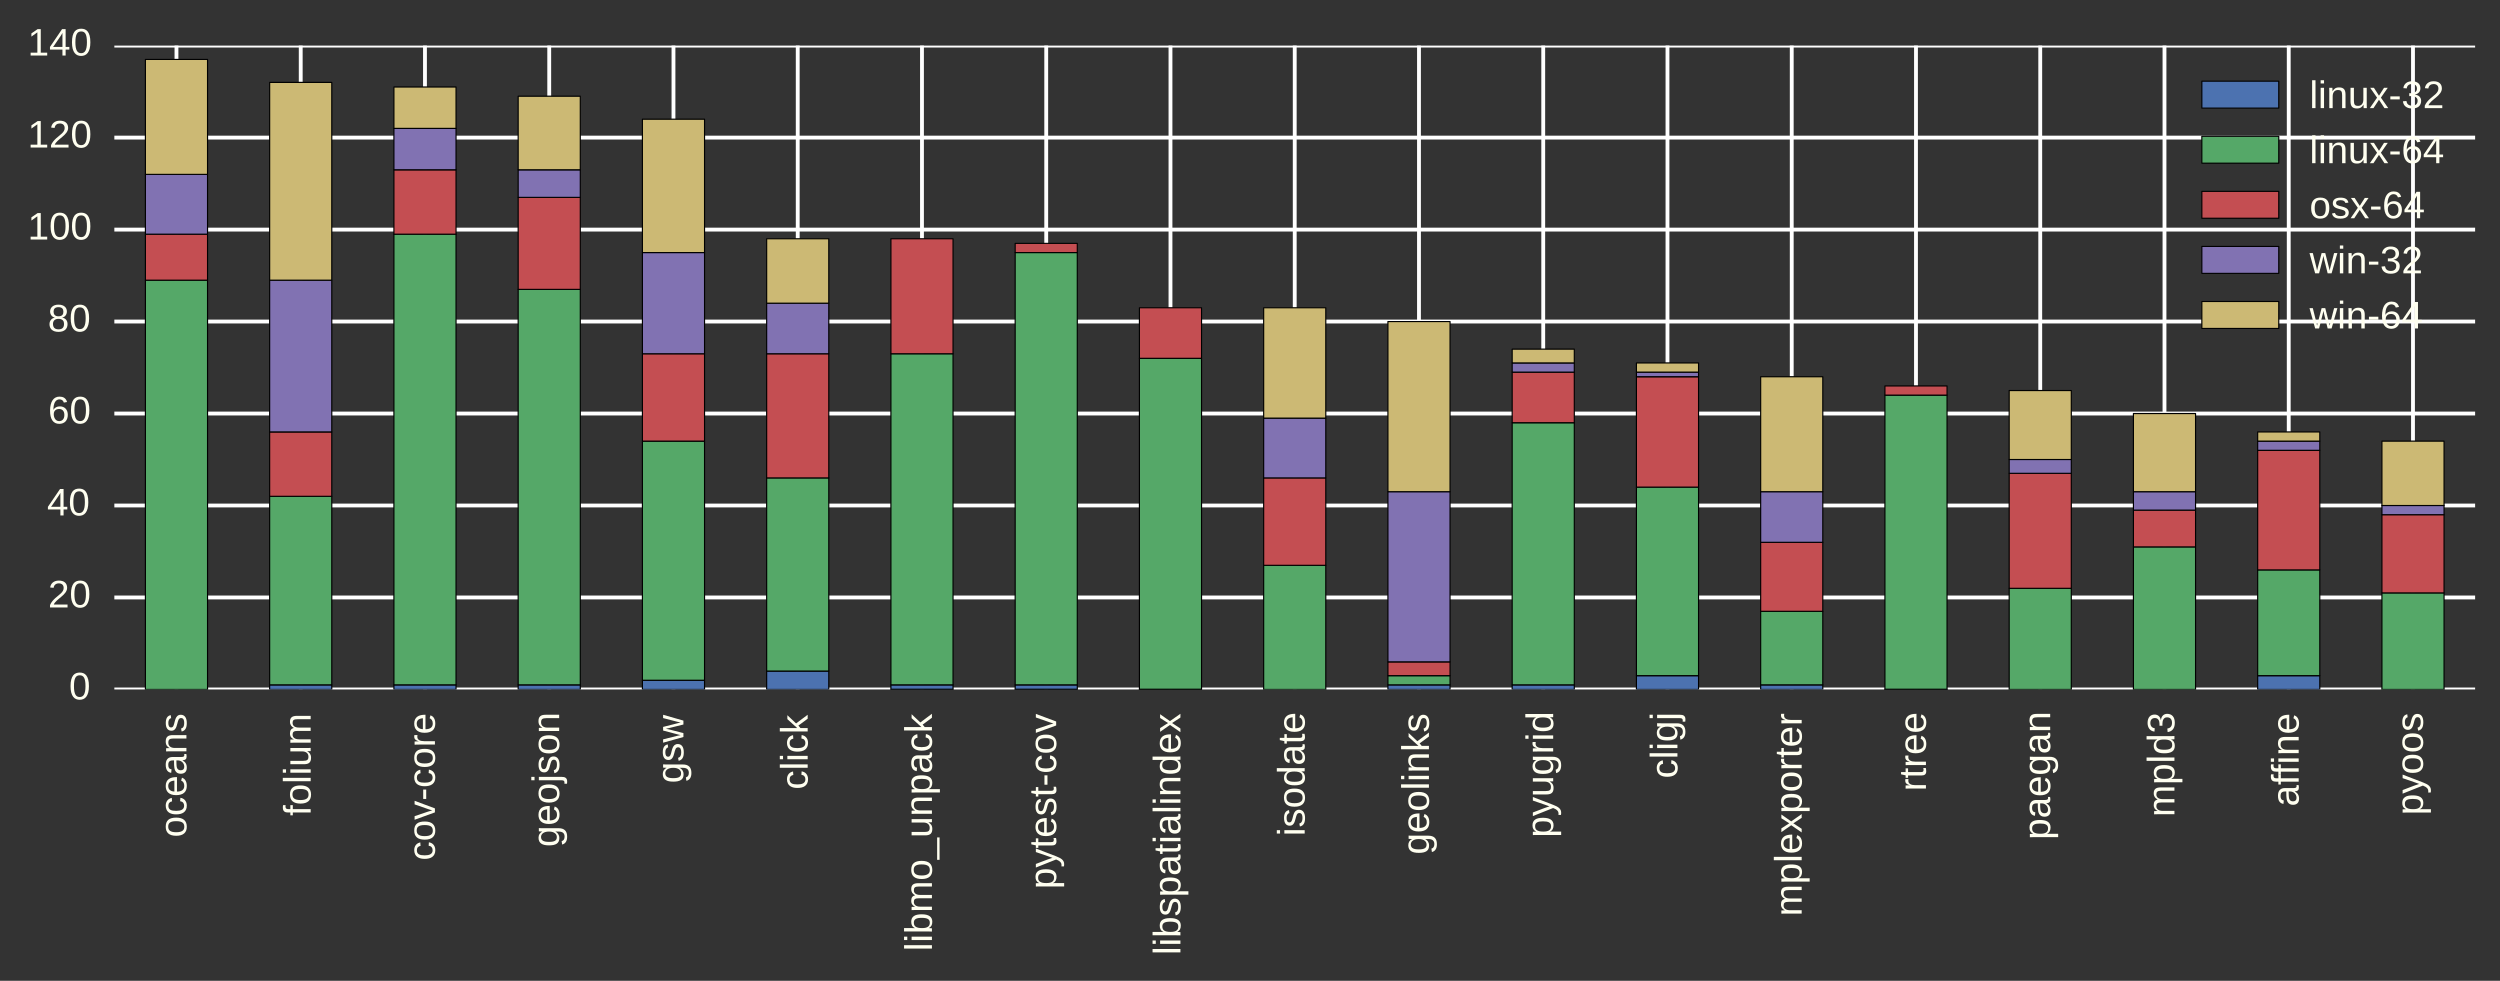 <?xml version="1.0" encoding="utf-8" standalone="no"?>
<!DOCTYPE svg PUBLIC "-//W3C//DTD SVG 1.1//EN"
  "http://www.w3.org/Graphics/SVG/1.1/DTD/svg11.dtd">
<!-- Created with matplotlib (http://matplotlib.org/) -->
<svg height="255pt" version="1.1" viewBox="0 0 650 255" width="650pt" xmlns="http://www.w3.org/2000/svg" xmlns:xlink="http://www.w3.org/1999/xlink">
 <rect x="0" y="0" width="650" height="255" fill="#333333" stroke="none"/>
 <defs>
  <style type="text/css">
*{stroke-linecap:butt;stroke-linejoin:round;}
  </style>
 </defs>
 <g id="figure_1">
  <g id="patch_1">
   <path d="
M0 255.494
L650.73 255.494
L650.73 -2.84217e-14
L0 -2.84217e-14
L0 255.494" style="fill:none;"/>
  </g>
  <g id="axes_1">
   <g id="patch_2">
    <path d="
M29.73 179.261
L643.53 179.261
L643.53 11.861
L29.73 11.861
L29.73 179.261" style="fill:none;"/>
   </g>
   <g id="matplotlib.axis_1">
    <g id="xtick_1">
     <g id="line2d_1">
      <path clip-path="url(#pab6628f7d2)" d="
M45.882 179.261
L45.882 11.861" style="fill:none;stroke:#ffffff;stroke-linecap:round;"/>
     </g>
     <g id="line2d_2">
      <defs>
       <path d="
M0 0
L0 0" id="me8dbda9127" style="stroke:#fffff0;"/>
      </defs>
      <g>
       <use style="fill:#fffff0;stroke:#fffff0;" x="45.882" xlink:href="#me8dbda9127" y="179.261"/>
      </g>
     </g>
     <g id="line2d_3">
      <g>
       <use style="fill:#fffff0;stroke:#fffff0;" x="45.882" xlink:href="#me8dbda9127" y="11.861"/>
      </g>
     </g>
     <g id="text_1">
      <!-- oceans -->
      <defs>
       <path d="
M46.391 14.594
Q46.391 10.891 44.938 7.984
Q43.5 5.078 40.766 3.094
Q38.031 1.125 34.047 0.062
Q30.078 -0.984 24.953 -0.984
Q20.359 -0.984 16.672 -0.266
Q12.984 0.438 10.203 2
Q7.422 3.562 5.531 6.125
Q3.656 8.688 2.781 12.406
L10.547 13.922
Q11.672 9.672 15.188 7.688
Q18.703 5.719 24.953 5.719
Q27.781 5.719 30.141 6.109
Q32.516 6.5 34.219 7.453
Q35.938 8.406 36.891 9.984
Q37.844 11.578 37.844 13.922
Q37.844 16.312 36.719 17.844
Q35.594 19.391 33.594 20.406
Q31.594 21.438 28.734 22.188
Q25.875 22.953 22.469 23.875
Q19.281 24.703 16.156 25.734
Q13.031 26.766 10.516 28.438
Q8.016 30.125 6.453 32.609
Q4.891 35.109 4.891 38.875
Q4.891 46.094 10.031 49.875
Q15.188 53.656 25.047 53.656
Q33.797 53.656 38.938 50.578
Q44.094 47.516 45.453 40.719
L37.547 39.75
Q37.109 41.797 35.938 43.188
Q34.766 44.578 33.109 45.438
Q31.453 46.297 29.375 46.656
Q27.297 47.016 25.047 47.016
Q19.094 47.016 16.25 45.203
Q13.422 43.406 13.422 39.75
Q13.422 37.594 14.469 36.203
Q15.531 34.812 17.406 33.859
Q19.281 32.906 21.922 32.203
Q24.562 31.5 27.734 30.719
Q29.828 30.172 32.031 29.562
Q34.234 28.953 36.297 28.094
Q38.375 27.25 40.203 26.094
Q42.047 24.953 43.406 23.344
Q44.781 21.734 45.578 19.578
Q46.391 17.438 46.391 14.594" id="LiberationSans-73"/>
       <path d="
M13.484 24.562
Q13.484 20.406 14.328 16.906
Q15.188 13.422 16.969 10.906
Q18.75 8.406 21.531 7
Q24.312 5.609 28.219 5.609
Q33.938 5.609 37.375 7.906
Q40.828 10.203 42.047 13.719
L49.75 11.531
Q48.922 9.328 47.438 7.109
Q45.953 4.891 43.453 3.094
Q40.969 1.312 37.234 0.156
Q33.5 -0.984 28.219 -0.984
Q16.5 -0.984 10.375 6
Q4.25 12.984 4.25 26.766
Q4.25 34.188 6.094 39.328
Q7.953 44.484 11.172 47.703
Q14.406 50.922 18.703 52.359
Q23 53.812 27.875 53.812
Q34.516 53.812 38.984 51.656
Q43.453 49.516 46.156 45.719
Q48.875 41.938 50.016 36.812
Q51.172 31.688 51.172 25.734
L51.172 24.562
z

M42.094 31.297
Q41.359 39.656 37.844 43.484
Q34.328 47.312 27.734 47.312
Q25.531 47.312 23.109 46.609
Q20.703 45.906 18.656 44.094
Q16.609 42.281 15.188 39.172
Q13.766 36.078 13.578 31.297
z
" id="LiberationSans-65"/>
       <path d="
M20.219 -0.984
Q12.25 -0.984 8.25 3.219
Q4.25 7.422 4.25 14.75
Q4.25 19.969 6.219 23.312
Q8.203 26.656 11.391 28.562
Q14.594 30.469 18.688 31.203
Q22.797 31.938 27.047 32.031
L38.922 32.234
L38.922 35.109
Q38.922 38.375 38.234 40.672
Q37.547 42.969 36.125 44.375
Q34.719 45.797 32.594 46.453
Q30.469 47.125 27.594 47.125
Q25.047 47.125 23 46.75
Q20.953 46.391 19.438 45.438
Q17.922 44.484 16.984 42.844
Q16.062 41.219 15.766 38.719
L6.594 39.547
Q7.078 42.672 8.438 45.281
Q9.812 47.906 12.328 49.797
Q14.844 51.703 18.625 52.75
Q22.406 53.812 27.781 53.812
Q37.75 53.812 42.766 49.234
Q47.797 44.672 47.797 36.031
L47.797 13.281
Q47.797 9.375 48.828 7.391
Q49.859 5.422 52.734 5.422
Q53.469 5.422 54.203 5.516
Q54.938 5.609 55.609 5.766
L55.609 0.297
Q53.953 -0.094 52.312 -0.281
Q50.688 -0.484 48.828 -0.484
Q46.344 -0.484 44.562 0.172
Q42.781 0.828 41.656 2.172
Q40.531 3.516 39.938 5.484
Q39.359 7.469 39.203 10.109
L38.922 10.109
Q37.5 7.562 35.812 5.516
Q34.125 3.469 31.875 2.031
Q29.641 0.594 26.781 -0.188
Q23.922 -0.984 20.219 -0.984
M22.219 5.609
Q26.422 5.609 29.562 7.141
Q32.719 8.688 34.781 11.078
Q36.859 13.484 37.891 16.312
Q38.922 19.141 38.922 21.734
L38.922 26.078
L29.297 25.875
Q26.078 25.828 23.172 25.406
Q20.266 25 18.062 23.781
Q15.875 22.562 14.578 20.359
Q13.281 18.172 13.281 14.594
Q13.281 10.297 15.594 7.953
Q17.922 5.609 22.219 5.609" id="LiberationSans-61"/>
       <path d="
M13.422 26.656
Q13.422 22.125 14.078 18.312
Q14.75 14.5 16.312 11.734
Q17.875 8.984 20.438 7.469
Q23 5.953 26.766 5.953
Q31.453 5.953 34.594 8.484
Q37.75 11.031 38.484 16.312
L47.359 15.719
Q46.922 12.453 45.453 9.422
Q44 6.391 41.484 4.094
Q38.969 1.812 35.344 0.406
Q31.734 -0.984 27 -0.984
Q20.797 -0.984 16.453 1.109
Q12.109 3.219 9.391 6.906
Q6.688 10.594 5.469 15.594
Q4.25 20.609 4.25 26.469
Q4.25 31.781 5.125 35.859
Q6 39.938 7.594 42.984
Q9.188 46.047 11.328 48.125
Q13.484 50.203 15.984 51.438
Q18.5 52.688 21.281 53.25
Q24.078 53.812 26.906 53.812
Q31.344 53.812 34.812 52.594
Q38.281 51.375 40.797 49.25
Q43.312 47.125 44.875 44.234
Q46.438 41.359 47.078 38.031
L38.031 37.359
Q37.359 41.75 34.562 44.328
Q31.781 46.922 26.656 46.922
Q22.906 46.922 20.391 45.672
Q17.875 44.438 16.312 41.922
Q14.75 39.406 14.078 35.594
Q13.422 31.781 13.422 26.656" id="LiberationSans-63"/>
       <path d="
M40.281 0
L40.281 33.5
Q40.281 37.359 39.719 39.938
Q39.156 42.531 37.891 44.109
Q36.625 45.703 34.547 46.359
Q32.469 47.016 29.391 47.016
Q26.266 47.016 23.75 45.922
Q21.234 44.828 19.453 42.75
Q17.672 40.672 16.688 37.625
Q15.719 34.578 15.719 30.609
L15.719 0
L6.938 0
L6.938 41.547
Q6.938 43.219 6.906 45.047
Q6.891 46.875 6.828 48.5
Q6.781 50.141 6.734 51.312
Q6.688 52.484 6.641 52.828
L14.938 52.828
Q14.984 52.594 15.031 51.516
Q15.094 50.438 15.156 49.047
Q15.234 47.656 15.281 46.219
Q15.328 44.781 15.328 43.797
L15.484 43.797
Q16.75 46.094 18.266 47.953
Q19.781 49.812 21.781 51.094
Q23.781 52.391 26.359 53.094
Q28.953 53.812 32.375 53.812
Q36.766 53.812 39.938 52.734
Q43.109 51.656 45.156 49.406
Q47.219 47.172 48.172 43.625
Q49.125 40.094 49.125 35.203
L49.125 0
z
" id="LiberationSans-6e"/>
       <path d="
M51.422 26.469
Q51.422 12.594 45.312 5.797
Q39.203 -0.984 27.594 -0.984
Q22.078 -0.984 17.719 0.672
Q13.375 2.344 10.375 5.766
Q7.375 9.188 5.781 14.328
Q4.203 19.484 4.203 26.469
Q4.203 53.812 27.875 53.812
Q34.031 53.812 38.5 52.094
Q42.969 50.391 45.828 46.969
Q48.688 43.562 50.047 38.422
Q51.422 33.297 51.422 26.469
M42.188 26.469
Q42.188 32.625 41.234 36.625
Q40.281 40.625 38.453 43.016
Q36.625 45.406 33.984 46.359
Q31.344 47.312 28.031 47.312
Q24.656 47.312 21.938 46.312
Q19.234 45.312 17.328 42.891
Q15.438 40.484 14.422 36.469
Q13.422 32.469 13.422 26.469
Q13.422 20.312 14.5 16.281
Q15.578 12.25 17.453 9.859
Q19.344 7.469 21.906 6.484
Q24.469 5.516 27.484 5.516
Q30.859 5.516 33.594 6.469
Q36.328 7.422 38.234 9.812
Q40.141 12.203 41.156 16.25
Q42.188 20.312 42.188 26.469" id="LiberationSans-6f"/>
      </defs>
      <g style="fill:#fffff0;" transform="translate(48.468 217.723)rotate(-90.0)scale(0.1 -0.1)">
       <use xlink:href="#LiberationSans-6f"/>
       <use x="55.615" xlink:href="#LiberationSans-63"/>
       <use x="105.615" xlink:href="#LiberationSans-65"/>
       <use x="161.23" xlink:href="#LiberationSans-61"/>
       <use x="216.846" xlink:href="#LiberationSans-6e"/>
       <use x="272.461" xlink:href="#LiberationSans-73"/>
      </g>
     </g>
    </g>
    <g id="xtick_2">
     <g id="line2d_4">
      <path clip-path="url(#pab6628f7d2)" d="
M78.188 179.261
L78.188 11.861" style="fill:none;stroke:#ffffff;stroke-linecap:round;"/>
     </g>
     <g id="line2d_5">
      <g>
       <use style="fill:#fffff0;stroke:#fffff0;" x="78.188" xlink:href="#me8dbda9127" y="179.261"/>
      </g>
     </g>
     <g id="line2d_6">
      <g>
       <use style="fill:#fffff0;stroke:#fffff0;" x="78.188" xlink:href="#me8dbda9127" y="11.861"/>
      </g>
     </g>
     <g id="text_2">
      <!-- folium -->
      <defs>
       <path d="
M37.5 0
L37.5 33.5
Q37.5 37.359 37.016 39.938
Q36.531 42.531 35.375 44.109
Q34.234 45.703 32.375 46.359
Q30.516 47.016 27.828 47.016
Q25.047 47.016 22.797 45.922
Q20.562 44.828 18.969 42.75
Q17.391 40.672 16.531 37.625
Q15.672 34.578 15.672 30.609
L15.672 0
L6.938 0
L6.938 41.547
Q6.938 43.219 6.906 45.047
Q6.891 46.875 6.828 48.5
Q6.781 50.141 6.734 51.312
Q6.688 52.484 6.641 52.828
L14.938 52.828
Q14.984 52.594 15.031 51.516
Q15.094 50.438 15.156 49.047
Q15.234 47.656 15.281 46.219
Q15.328 44.781 15.328 43.797
L15.484 43.797
Q16.656 46.094 18.016 47.953
Q19.391 49.812 21.219 51.094
Q23.047 52.391 25.406 53.094
Q27.781 53.812 30.906 53.812
Q36.922 53.812 40.406 51.422
Q43.891 49.031 45.266 43.797
L45.406 43.797
Q46.578 46.094 48.047 47.953
Q49.516 49.812 51.469 51.094
Q53.422 52.391 55.859 53.094
Q58.297 53.812 61.422 53.812
Q65.438 53.812 68.328 52.734
Q71.234 51.656 73.094 49.406
Q74.953 47.172 75.828 43.625
Q76.703 40.094 76.703 35.203
L76.703 0
L68.016 0
L68.016 33.5
Q68.016 37.359 67.531 39.938
Q67.047 42.531 65.891 44.109
Q64.75 45.703 62.891 46.359
Q61.031 47.016 58.344 47.016
Q55.562 47.016 53.312 45.969
Q51.078 44.922 49.484 42.875
Q47.906 40.828 47.047 37.75
Q46.188 34.672 46.188 30.609
L46.188 0
z
" id="LiberationSans-6d"/>
       <path d="
M17.625 46.438
L17.625 0
L8.844 0
L8.844 46.438
L1.422 46.438
L1.422 52.828
L8.844 52.828
L8.844 58.797
Q8.844 61.672 9.375 64.141
Q9.906 66.609 11.344 68.438
Q12.797 70.266 15.281 71.312
Q17.781 72.359 21.734 72.359
Q23.297 72.359 24.969 72.219
Q26.656 72.078 27.938 71.781
L27.938 65.094
Q27.094 65.234 26 65.359
Q24.906 65.484 24.031 65.484
Q22.078 65.484 20.828 64.938
Q19.578 64.406 18.875 63.406
Q18.172 62.406 17.891 60.938
Q17.625 59.469 17.625 57.562
L17.625 52.828
L27.938 52.828
L27.938 46.438
z
" id="LiberationSans-66"/>
       <path d="
M6.688 64.062
L6.688 72.469
L15.484 72.469
L15.484 64.062
z

M6.688 0
L6.688 52.828
L15.484 52.828
L15.484 0
z
" id="LiberationSans-69"/>
       <path d="
M15.328 52.828
L15.328 19.344
Q15.328 15.484 15.891 12.891
Q16.453 10.297 17.719 8.703
Q19 7.125 21.062 6.469
Q23.141 5.812 26.219 5.812
Q29.344 5.812 31.859 6.906
Q34.375 8.016 36.156 10.078
Q37.938 12.156 38.906 15.203
Q39.891 18.266 39.891 22.219
L39.891 52.828
L48.688 52.828
L48.688 11.281
Q48.688 9.625 48.703 7.781
Q48.734 5.953 48.781 4.312
Q48.828 2.688 48.875 1.516
Q48.922 0.344 48.969 0
L40.672 0
Q40.625 0.25 40.578 1.312
Q40.531 2.391 40.453 3.781
Q40.375 5.172 40.328 6.609
Q40.281 8.062 40.281 9.031
L40.141 9.031
Q38.875 6.734 37.359 4.875
Q35.844 3.031 33.844 1.734
Q31.844 0.438 29.25 -0.266
Q26.656 -0.984 23.25 -0.984
Q18.844 -0.984 15.672 0.094
Q12.5 1.172 10.453 3.422
Q8.406 5.672 7.453 9.188
Q6.5 12.703 6.5 17.625
L6.5 52.828
z
" id="LiberationSans-75"/>
       <path d="
M6.734 0
L6.734 72.469
L15.531 72.469
L15.531 0
z
" id="LiberationSans-6c"/>
      </defs>
      <g style="fill:#fffff0;" transform="translate(80.774 212.133)rotate(-90.0)scale(0.1 -0.1)">
       <use xlink:href="#LiberationSans-66"/>
       <use x="27.783" xlink:href="#LiberationSans-6f"/>
       <use x="83.398" xlink:href="#LiberationSans-6c"/>
       <use x="105.615" xlink:href="#LiberationSans-69"/>
       <use x="127.832" xlink:href="#LiberationSans-75"/>
       <use x="183.447" xlink:href="#LiberationSans-6d"/>
      </g>
     </g>
    </g>
    <g id="xtick_3">
     <g id="line2d_7">
      <path clip-path="url(#pab6628f7d2)" d="
M110.493 179.261
L110.493 11.861" style="fill:none;stroke:#ffffff;stroke-linecap:round;"/>
     </g>
     <g id="line2d_8">
      <g>
       <use style="fill:#fffff0;stroke:#fffff0;" x="110.493" xlink:href="#me8dbda9127" y="179.261"/>
      </g>
     </g>
     <g id="line2d_9">
      <g>
       <use style="fill:#fffff0;stroke:#fffff0;" x="110.493" xlink:href="#me8dbda9127" y="11.861"/>
      </g>
     </g>
     <g id="text_3">
      <!-- cov-core -->
      <defs>
       <path d="
M6.938 0
L6.938 40.531
Q6.938 42.188 6.906 43.922
Q6.891 45.656 6.828 47.266
Q6.781 48.875 6.734 50.281
Q6.688 51.703 6.641 52.828
L14.938 52.828
Q14.984 51.703 15.062 50.266
Q15.141 48.828 15.203 47.312
Q15.281 45.797 15.297 44.406
Q15.328 43.016 15.328 42.047
L15.531 42.047
Q16.453 45.062 17.5 47.281
Q18.562 49.516 19.969 50.953
Q21.391 52.391 23.344 53.094
Q25.297 53.812 28.078 53.812
Q29.156 53.812 30.125 53.641
Q31.109 53.469 31.641 53.328
L31.641 45.266
Q30.766 45.516 29.594 45.625
Q28.422 45.75 26.953 45.75
Q23.922 45.75 21.797 44.375
Q19.672 43.016 18.328 40.594
Q17 38.188 16.359 34.844
Q15.719 31.5 15.719 27.547
L15.719 0
z
" id="LiberationSans-72"/>
       <path d="
M4.438 22.656
L4.438 30.469
L28.859 30.469
L28.859 22.656
z
" id="LiberationSans-2d"/>
       <path d="
M29.938 0
L19.531 0
L0.344 52.828
L9.719 52.828
L21.344 18.453
Q21.688 17.391 22.141 15.844
Q22.609 14.312 23.094 12.641
Q23.578 10.984 24 9.438
Q24.422 7.906 24.703 6.891
Q25 7.906 25.453 9.438
Q25.922 10.984 26.406 12.594
Q26.906 14.203 27.422 15.734
Q27.938 17.281 28.328 18.359
L40.328 52.828
L49.656 52.828
z
" id="LiberationSans-76"/>
      </defs>
      <g style="fill:#fffff0;" transform="translate(113.079 223.734)rotate(-90.0)scale(0.1 -0.1)">
       <use xlink:href="#LiberationSans-63"/>
       <use x="50.0" xlink:href="#LiberationSans-6f"/>
       <use x="105.615" xlink:href="#LiberationSans-76"/>
       <use x="155.615" xlink:href="#LiberationSans-2d"/>
       <use x="188.916" xlink:href="#LiberationSans-63"/>
       <use x="238.916" xlink:href="#LiberationSans-6f"/>
       <use x="294.531" xlink:href="#LiberationSans-72"/>
       <use x="327.832" xlink:href="#LiberationSans-65"/>
      </g>
     </g>
    </g>
    <g id="xtick_4">
     <g id="line2d_10">
      <path clip-path="url(#pab6628f7d2)" d="
M142.798 179.261
L142.798 11.861" style="fill:none;stroke:#ffffff;stroke-linecap:round;"/>
     </g>
     <g id="line2d_11">
      <g>
       <use style="fill:#fffff0;stroke:#fffff0;" x="142.798" xlink:href="#me8dbda9127" y="179.261"/>
      </g>
     </g>
     <g id="line2d_12">
      <g>
       <use style="fill:#fffff0;stroke:#fffff0;" x="142.798" xlink:href="#me8dbda9127" y="11.861"/>
      </g>
     </g>
     <g id="text_4">
      <!-- geojson -->
      <defs>
       <path d="
M26.766 -20.75
Q22.219 -20.75 18.703 -19.812
Q15.188 -18.891 12.688 -17.156
Q10.203 -15.438 8.641 -13.031
Q7.078 -10.641 6.391 -7.719
L15.234 -6.453
Q16.109 -10.109 19.109 -12.078
Q22.125 -14.062 27 -14.062
Q29.984 -14.062 32.422 -13.234
Q34.859 -12.406 36.562 -10.562
Q38.281 -8.734 39.203 -5.797
Q40.141 -2.875 40.141 1.312
L40.141 9.812
L40.047 9.812
Q39.062 7.812 37.625 5.984
Q36.188 4.156 34.109 2.734
Q32.031 1.312 29.297 0.453
Q26.562 -0.391 23.047 -0.391
Q18.016 -0.391 14.422 1.297
Q10.844 2.984 8.562 6.344
Q6.297 9.719 5.25 14.719
Q4.203 19.734 4.203 26.312
Q4.203 32.672 5.25 37.75
Q6.297 42.828 8.656 46.359
Q11.031 49.906 14.812 51.781
Q18.609 53.656 24.031 53.656
Q29.641 53.656 33.766 51.094
Q37.891 48.531 40.141 43.797
L40.234 43.797
Q40.234 45.016 40.297 46.531
Q40.375 48.047 40.453 49.391
Q40.531 50.734 40.625 51.703
Q40.719 52.688 40.828 52.828
L49.172 52.828
Q49.125 52.391 49.078 51.344
Q49.031 50.297 48.969 48.828
Q48.922 47.359 48.891 45.578
Q48.875 43.797 48.875 41.891
L48.875 1.516
Q48.875 -9.578 43.422 -15.156
Q37.984 -20.75 26.766 -20.75
M40.141 26.422
Q40.141 31.938 38.938 35.859
Q37.75 39.797 35.797 42.281
Q33.844 44.781 31.328 45.953
Q28.812 47.125 26.172 47.125
Q22.797 47.125 20.375 45.953
Q17.969 44.781 16.375 42.266
Q14.797 39.75 14.031 35.812
Q13.281 31.891 13.281 26.422
Q13.281 20.703 14.031 16.812
Q14.797 12.938 16.359 10.547
Q17.922 8.156 20.312 7.125
Q22.703 6.109 26.031 6.109
Q28.656 6.109 31.172 7.219
Q33.688 8.344 35.688 10.781
Q37.703 13.234 38.922 17.094
Q40.141 20.953 40.141 26.422" id="LiberationSans-67"/>
       <path d="
M6.688 64.062
L6.688 72.469
L15.484 72.469
L15.484 64.062
z

M15.484 -6.547
Q15.484 -9.578 14.969 -12.156
Q14.453 -14.75 13.125 -16.656
Q11.812 -18.562 9.547 -19.656
Q7.281 -20.75 3.766 -20.75
Q2.094 -20.75 0.5 -20.656
Q-1.078 -20.562 -2.438 -20.312
L-2.438 -13.531
Q-1.812 -13.625 -0.922 -13.719
Q-0.047 -13.812 0.594 -13.812
Q2.438 -13.812 3.625 -13.328
Q4.828 -12.844 5.516 -11.797
Q6.203 -10.75 6.438 -9.109
Q6.688 -7.469 6.688 -5.219
L6.688 52.828
L15.484 52.828
z
" id="LiberationSans-6a"/>
      </defs>
      <g style="fill:#fffff0;" transform="translate(145.384 220.219)rotate(-90.0)scale(0.1 -0.1)">
       <use xlink:href="#LiberationSans-67"/>
       <use x="55.615" xlink:href="#LiberationSans-65"/>
       <use x="111.23" xlink:href="#LiberationSans-6f"/>
       <use x="166.846" xlink:href="#LiberationSans-6a"/>
       <use x="189.062" xlink:href="#LiberationSans-73"/>
       <use x="239.062" xlink:href="#LiberationSans-6f"/>
       <use x="294.678" xlink:href="#LiberationSans-6e"/>
      </g>
     </g>
    </g>
    <g id="xtick_5">
     <g id="line2d_13">
      <path clip-path="url(#pab6628f7d2)" d="
M175.103 179.261
L175.103 11.861" style="fill:none;stroke:#ffffff;stroke-linecap:round;"/>
     </g>
     <g id="line2d_14">
      <g>
       <use style="fill:#fffff0;stroke:#fffff0;" x="175.103" xlink:href="#me8dbda9127" y="179.261"/>
      </g>
     </g>
     <g id="line2d_15">
      <g>
       <use style="fill:#fffff0;stroke:#fffff0;" x="175.103" xlink:href="#me8dbda9127" y="11.861"/>
      </g>
     </g>
     <g id="text_5">
      <!-- gsw -->
      <defs>
       <path d="
M57.328 0
L47.125 0
L38.672 34.078
Q38.281 35.406 37.859 37.359
Q37.453 39.312 37.062 41.156
Q36.578 43.312 36.141 45.609
Q35.688 43.406 35.203 41.266
Q34.812 39.406 34.344 37.406
Q33.891 35.406 33.5 33.891
L24.812 0
L14.656 0
L-0.141 52.828
L8.547 52.828
L17.484 16.938
Q17.828 15.828 18.156 14.188
Q18.5 12.547 18.844 10.984
Q19.188 9.188 19.578 7.281
Q19.969 9.125 20.406 10.891
Q20.797 12.406 21.188 13.969
Q21.578 15.531 21.875 16.547
L31.453 52.828
L40.875 52.828
L50.094 16.547
Q50.438 15.281 50.828 13.672
Q51.219 12.062 51.562 10.641
Q51.953 8.984 52.344 7.281
Q52.734 9.125 53.125 10.891
Q53.469 12.406 53.828 14.031
Q54.203 15.672 54.547 16.938
L63.875 52.828
L72.469 52.828
z
" id="LiberationSans-77"/>
      </defs>
      <g style="fill:#fffff0;" transform="translate(177.689 203.648)rotate(-90.0)scale(0.1 -0.1)">
       <use xlink:href="#LiberationSans-67"/>
       <use x="55.615" xlink:href="#LiberationSans-73"/>
       <use x="105.615" xlink:href="#LiberationSans-77"/>
      </g>
     </g>
    </g>
    <g id="xtick_6">
     <g id="line2d_16">
      <path clip-path="url(#pab6628f7d2)" d="
M207.409 179.261
L207.409 11.861" style="fill:none;stroke:#ffffff;stroke-linecap:round;"/>
     </g>
     <g id="line2d_17">
      <g>
       <use style="fill:#fffff0;stroke:#fffff0;" x="207.409" xlink:href="#me8dbda9127" y="179.261"/>
      </g>
     </g>
     <g id="line2d_18">
      <g>
       <use style="fill:#fffff0;stroke:#fffff0;" x="207.409" xlink:href="#me8dbda9127" y="11.861"/>
      </g>
     </g>
     <g id="text_6">
      <!-- click -->
      <defs>
       <path d="
M39.844 0
L21.969 24.125
L15.531 18.797
L15.531 0
L6.734 0
L6.734 72.469
L15.531 72.469
L15.531 27.203
L38.719 52.828
L49.031 52.828
L27.594 30.125
L50.141 0
z
" id="LiberationSans-6b"/>
      </defs>
      <g style="fill:#fffff0;" transform="translate(209.995 205.294)rotate(-90.0)scale(0.1 -0.1)">
       <use xlink:href="#LiberationSans-63"/>
       <use x="50.0" xlink:href="#LiberationSans-6c"/>
       <use x="72.217" xlink:href="#LiberationSans-69"/>
       <use x="94.434" xlink:href="#LiberationSans-63"/>
       <use x="144.434" xlink:href="#LiberationSans-6b"/>
      </g>
     </g>
    </g>
    <g id="xtick_7">
     <g id="line2d_19">
      <path clip-path="url(#pab6628f7d2)" d="
M239.714 179.261
L239.714 11.861" style="fill:none;stroke:#ffffff;stroke-linecap:round;"/>
     </g>
     <g id="line2d_20">
      <g>
       <use style="fill:#fffff0;stroke:#fffff0;" x="239.714" xlink:href="#me8dbda9127" y="179.261"/>
      </g>
     </g>
     <g id="line2d_21">
      <g>
       <use style="fill:#fffff0;stroke:#fffff0;" x="239.714" xlink:href="#me8dbda9127" y="11.861"/>
      </g>
     </g>
     <g id="text_7">
      <!-- libmo_unpack -->
      <defs>
       <path d="
M-1.516 -19.875
L-1.516 -13.531
L56.734 -13.531
L56.734 -19.875
z
" id="LiberationSans-5f"/>
       <path d="
M51.422 26.656
Q51.422 -0.984 31.984 -0.984
Q25.984 -0.984 22 1.188
Q18.016 3.375 15.531 8.203
L15.438 8.203
Q15.438 6.938 15.359 5.562
Q15.281 4.203 15.203 3.031
Q15.141 1.859 15.062 1.031
Q14.984 0.203 14.938 0
L6.453 0
Q6.5 0.438 6.547 1.484
Q6.594 2.547 6.641 4
Q6.688 5.469 6.703 7.219
Q6.734 8.984 6.734 10.891
L6.734 72.469
L15.531 72.469
L15.531 51.812
Q15.531 50.344 15.5 49
Q15.484 47.656 15.438 46.625
Q15.375 45.406 15.328 44.344
L15.531 44.344
Q17.969 49.422 22 51.609
Q26.031 53.812 31.984 53.812
Q42 53.812 46.703 47.062
Q51.422 40.328 51.422 26.656
M42.188 26.375
Q42.188 31.844 41.5 35.75
Q40.828 39.656 39.312 42.156
Q37.797 44.672 35.453 45.844
Q33.109 47.016 29.734 47.016
Q26.266 47.016 23.609 45.891
Q20.953 44.781 19.172 42.281
Q17.391 39.797 16.453 35.734
Q15.531 31.688 15.531 25.828
Q15.531 20.172 16.453 16.312
Q17.391 12.453 19.172 10.031
Q20.953 7.625 23.578 6.562
Q26.219 5.516 29.641 5.516
Q32.859 5.516 35.203 6.641
Q37.547 7.766 39.109 10.25
Q40.672 12.75 41.422 16.719
Q42.188 20.703 42.188 26.375" id="LiberationSans-62"/>
       <path d="
M51.422 26.656
Q51.422 20.656 50.438 15.578
Q49.469 10.5 47.188 6.828
Q44.922 3.172 41.188 1.094
Q37.453 -0.984 31.984 -0.984
Q26.312 -0.984 22.062 1.172
Q17.828 3.328 15.578 8.203
L15.328 8.203
Q15.375 8.109 15.406 7.328
Q15.438 6.547 15.453 5.375
Q15.484 4.203 15.5 2.75
Q15.531 1.312 15.531 -0.094
L15.531 -20.75
L6.734 -20.75
L6.734 42.047
Q6.734 43.953 6.703 45.703
Q6.688 47.469 6.641 48.906
Q6.594 50.344 6.547 51.359
Q6.5 52.391 6.453 52.828
L14.938 52.828
Q14.984 52.688 15.062 51.797
Q15.141 50.922 15.203 49.672
Q15.281 48.438 15.359 47.016
Q15.438 45.609 15.438 44.344
L15.625 44.344
Q16.844 46.875 18.406 48.656
Q19.969 50.438 21.969 51.578
Q23.969 52.734 26.438 53.25
Q28.906 53.766 31.984 53.766
Q37.453 53.766 41.188 51.812
Q44.922 49.859 47.188 46.312
Q49.469 42.781 50.438 37.766
Q51.422 32.766 51.422 26.656
M42.188 26.469
Q42.188 31.344 41.594 35.156
Q41.016 38.969 39.578 41.594
Q38.141 44.234 35.734 45.594
Q33.344 46.969 29.734 46.969
Q26.812 46.969 24.219 46.141
Q21.625 45.312 19.703 42.969
Q17.781 40.625 16.656 36.5
Q15.531 32.375 15.531 25.781
Q15.531 20.172 16.453 16.281
Q17.391 12.406 19.172 10.016
Q20.953 7.625 23.578 6.562
Q26.219 5.516 29.641 5.516
Q33.297 5.516 35.719 6.922
Q38.141 8.344 39.578 11.031
Q41.016 13.719 41.594 17.594
Q42.188 21.484 42.188 26.469" id="LiberationSans-70"/>
      </defs>
      <g style="fill:#fffff0;" transform="translate(242.3 247.302)rotate(-90.0)scale(0.1 -0.1)">
       <use xlink:href="#LiberationSans-6c"/>
       <use x="22.217" xlink:href="#LiberationSans-69"/>
       <use x="44.434" xlink:href="#LiberationSans-62"/>
       <use x="100.049" xlink:href="#LiberationSans-6d"/>
       <use x="183.35" xlink:href="#LiberationSans-6f"/>
       <use x="238.965" xlink:href="#LiberationSans-5f"/>
       <use x="294.58" xlink:href="#LiberationSans-75"/>
       <use x="350.195" xlink:href="#LiberationSans-6e"/>
       <use x="405.811" xlink:href="#LiberationSans-70"/>
       <use x="461.426" xlink:href="#LiberationSans-61"/>
       <use x="517.041" xlink:href="#LiberationSans-63"/>
       <use x="567.041" xlink:href="#LiberationSans-6b"/>
      </g>
     </g>
    </g>
    <g id="xtick_8">
     <g id="line2d_22">
      <path clip-path="url(#pab6628f7d2)" d="
M272.019 179.261
L272.019 11.861" style="fill:none;stroke:#ffffff;stroke-linecap:round;"/>
     </g>
     <g id="line2d_23">
      <g>
       <use style="fill:#fffff0;stroke:#fffff0;" x="272.019" xlink:href="#me8dbda9127" y="179.261"/>
      </g>
     </g>
     <g id="line2d_24">
      <g>
       <use style="fill:#fffff0;stroke:#fffff0;" x="272.019" xlink:href="#me8dbda9127" y="11.861"/>
      </g>
     </g>
     <g id="text_8">
      <!-- pytest-cov -->
      <defs>
       <path d="
M29.5 0
Q27.641 -4.781 25.703 -8.609
Q23.781 -12.453 21.391 -15.156
Q19 -17.875 16.062 -19.312
Q13.141 -20.75 9.328 -20.75
Q7.672 -20.75 6.25 -20.656
Q4.828 -20.562 3.266 -20.219
L3.266 -13.625
Q4.203 -13.766 5.375 -13.844
Q6.547 -13.922 7.375 -13.922
Q11.234 -13.922 14.547 -11.031
Q17.875 -8.156 20.359 -1.859
L21.188 0.25
L0.25 52.828
L9.625 52.828
L20.75 23.641
Q21.234 22.312 21.984 20.109
Q22.75 17.922 23.5 15.719
Q24.266 13.531 24.844 11.766
Q25.438 10.016 25.531 9.578
Q25.688 10.109 26.25 11.688
Q26.812 13.281 27.516 15.234
Q28.219 17.188 28.953 19.188
Q29.688 21.188 30.172 22.656
L40.531 52.828
L49.812 52.828
z
" id="LiberationSans-79"/>
       <path d="
M27.047 0.391
Q25.047 -0.141 22.969 -0.453
Q20.906 -0.781 18.172 -0.781
Q7.625 -0.781 7.625 11.188
L7.625 46.438
L1.516 46.438
L1.516 52.828
L7.953 52.828
L10.547 64.656
L16.406 64.656
L16.406 52.828
L26.172 52.828
L26.172 46.438
L16.406 46.438
L16.406 13.094
Q16.406 9.281 17.641 7.734
Q18.891 6.203 21.969 6.203
Q23.25 6.203 24.438 6.391
Q25.641 6.594 27.047 6.891
z
" id="LiberationSans-74"/>
      </defs>
      <g style="fill:#fffff0;" transform="translate(274.605 231.15)rotate(-90.0)scale(0.1 -0.1)">
       <use xlink:href="#LiberationSans-70"/>
       <use x="55.615" xlink:href="#LiberationSans-79"/>
       <use x="105.615" xlink:href="#LiberationSans-74"/>
       <use x="133.398" xlink:href="#LiberationSans-65"/>
       <use x="189.014" xlink:href="#LiberationSans-73"/>
       <use x="239.014" xlink:href="#LiberationSans-74"/>
       <use x="266.797" xlink:href="#LiberationSans-2d"/>
       <use x="300.098" xlink:href="#LiberationSans-63"/>
       <use x="350.098" xlink:href="#LiberationSans-6f"/>
       <use x="405.713" xlink:href="#LiberationSans-76"/>
      </g>
     </g>
    </g>
    <g id="xtick_9">
     <g id="line2d_25">
      <path clip-path="url(#pab6628f7d2)" d="
M304.324 179.261
L304.324 11.861" style="fill:none;stroke:#ffffff;stroke-linecap:round;"/>
     </g>
     <g id="line2d_26">
      <g>
       <use style="fill:#fffff0;stroke:#fffff0;" x="304.324" xlink:href="#me8dbda9127" y="179.261"/>
      </g>
     </g>
     <g id="line2d_27">
      <g>
       <use style="fill:#fffff0;stroke:#fffff0;" x="304.324" xlink:href="#me8dbda9127" y="11.861"/>
      </g>
     </g>
     <g id="text_9">
      <!-- libspatialindex -->
      <defs>
       <path d="
M40.094 8.5
Q37.641 3.422 33.609 1.219
Q29.594 -0.984 23.641 -0.984
Q13.625 -0.984 8.906 5.75
Q4.203 12.5 4.203 26.172
Q4.203 53.812 23.641 53.812
Q29.641 53.812 33.641 51.609
Q37.641 49.422 40.094 44.625
L40.188 44.625
Q40.188 45.125 40.156 46.172
Q40.141 47.219 40.109 48.359
Q40.094 49.516 40.094 50.531
Q40.094 51.562 40.094 52
L40.094 72.469
L48.875 72.469
L48.875 10.891
Q48.875 8.984 48.891 7.219
Q48.922 5.469 48.969 4
Q49.031 2.547 49.078 1.484
Q49.125 0.438 49.172 0
L40.766 0
Q40.672 0.484 40.594 1.391
Q40.531 2.297 40.453 3.469
Q40.375 4.641 40.328 5.938
Q40.281 7.234 40.281 8.5
z

M13.422 26.469
Q13.422 21 14.109 17.094
Q14.797 13.188 16.312 10.672
Q17.828 8.156 20.172 6.984
Q22.516 5.812 25.875 5.812
Q29.344 5.812 32 6.938
Q34.672 8.062 36.453 10.578
Q38.234 13.094 39.156 17.141
Q40.094 21.188 40.094 27.047
Q40.094 32.672 39.156 36.547
Q38.234 40.438 36.422 42.828
Q34.625 45.219 32 46.266
Q29.391 47.312 25.984 47.312
Q22.75 47.312 20.406 46.188
Q18.062 45.062 16.5 42.578
Q14.938 40.094 14.172 36.109
Q13.422 32.125 13.422 26.469" id="LiberationSans-64"/>
       <path d="
M39.109 0
L24.906 21.688
L10.594 0
L1.125 0
L19.922 27.156
L2 52.828
L11.719 52.828
L24.906 32.281
L37.984 52.828
L47.797 52.828
L29.891 27.25
L48.922 0
z
" id="LiberationSans-78"/>
      </defs>
      <g style="fill:#fffff0;" transform="translate(306.91 248.294)rotate(-90.0)scale(0.1 -0.1)">
       <use xlink:href="#LiberationSans-6c"/>
       <use x="22.217" xlink:href="#LiberationSans-69"/>
       <use x="44.434" xlink:href="#LiberationSans-62"/>
       <use x="100.049" xlink:href="#LiberationSans-73"/>
       <use x="150.049" xlink:href="#LiberationSans-70"/>
       <use x="205.664" xlink:href="#LiberationSans-61"/>
       <use x="261.279" xlink:href="#LiberationSans-74"/>
       <use x="289.062" xlink:href="#LiberationSans-69"/>
       <use x="311.279" xlink:href="#LiberationSans-61"/>
       <use x="366.895" xlink:href="#LiberationSans-6c"/>
       <use x="389.111" xlink:href="#LiberationSans-69"/>
       <use x="411.328" xlink:href="#LiberationSans-6e"/>
       <use x="466.943" xlink:href="#LiberationSans-64"/>
       <use x="522.559" xlink:href="#LiberationSans-65"/>
       <use x="578.174" xlink:href="#LiberationSans-78"/>
      </g>
     </g>
    </g>
    <g id="xtick_10">
     <g id="line2d_28">
      <path clip-path="url(#pab6628f7d2)" d="
M336.63 179.261
L336.63 11.861" style="fill:none;stroke:#ffffff;stroke-linecap:round;"/>
     </g>
     <g id="line2d_29">
      <g>
       <use style="fill:#fffff0;stroke:#fffff0;" x="336.63" xlink:href="#me8dbda9127" y="179.261"/>
      </g>
     </g>
     <g id="line2d_30">
      <g>
       <use style="fill:#fffff0;stroke:#fffff0;" x="336.63" xlink:href="#me8dbda9127" y="11.861"/>
      </g>
     </g>
     <g id="text_10">
      <!-- isodate -->
      <g style="fill:#fffff0;" transform="translate(339.216 217.392)rotate(-90.0)scale(0.1 -0.1)">
       <use xlink:href="#LiberationSans-69"/>
       <use x="22.217" xlink:href="#LiberationSans-73"/>
       <use x="72.217" xlink:href="#LiberationSans-6f"/>
       <use x="127.832" xlink:href="#LiberationSans-64"/>
       <use x="183.447" xlink:href="#LiberationSans-61"/>
       <use x="239.062" xlink:href="#LiberationSans-74"/>
       <use x="266.846" xlink:href="#LiberationSans-65"/>
      </g>
     </g>
    </g>
    <g id="xtick_11">
     <g id="line2d_31">
      <path clip-path="url(#pab6628f7d2)" d="
M368.935 179.261
L368.935 11.861" style="fill:none;stroke:#ffffff;stroke-linecap:round;"/>
     </g>
     <g id="line2d_32">
      <g>
       <use style="fill:#fffff0;stroke:#fffff0;" x="368.935" xlink:href="#me8dbda9127" y="179.261"/>
      </g>
     </g>
     <g id="line2d_33">
      <g>
       <use style="fill:#fffff0;stroke:#fffff0;" x="368.935" xlink:href="#me8dbda9127" y="11.861"/>
      </g>
     </g>
     <g id="text_11">
      <!-- geolinks -->
      <g style="fill:#fffff0;" transform="translate(371.521 222.167)rotate(-90.0)scale(0.1 -0.1)">
       <use xlink:href="#LiberationSans-67"/>
       <use x="55.615" xlink:href="#LiberationSans-65"/>
       <use x="111.23" xlink:href="#LiberationSans-6f"/>
       <use x="166.846" xlink:href="#LiberationSans-6c"/>
       <use x="189.062" xlink:href="#LiberationSans-69"/>
       <use x="211.279" xlink:href="#LiberationSans-6e"/>
       <use x="266.895" xlink:href="#LiberationSans-6b"/>
       <use x="316.895" xlink:href="#LiberationSans-73"/>
      </g>
     </g>
    </g>
    <g id="xtick_12">
     <g id="line2d_34">
      <path clip-path="url(#pab6628f7d2)" d="
M401.24 179.261
L401.24 11.861" style="fill:none;stroke:#ffffff;stroke-linecap:round;"/>
     </g>
     <g id="line2d_35">
      <g>
       <use style="fill:#fffff0;stroke:#fffff0;" x="401.24" xlink:href="#me8dbda9127" y="179.261"/>
      </g>
     </g>
     <g id="line2d_36">
      <g>
       <use style="fill:#fffff0;stroke:#fffff0;" x="401.24" xlink:href="#me8dbda9127" y="11.861"/>
      </g>
     </g>
     <g id="text_12">
      <!-- pyugrid -->
      <g style="fill:#fffff0;" transform="translate(403.826 217.767)rotate(-90.0)scale(0.1 -0.1)">
       <use xlink:href="#LiberationSans-70"/>
       <use x="55.615" xlink:href="#LiberationSans-79"/>
       <use x="105.615" xlink:href="#LiberationSans-75"/>
       <use x="161.23" xlink:href="#LiberationSans-67"/>
       <use x="216.846" xlink:href="#LiberationSans-72"/>
       <use x="250.146" xlink:href="#LiberationSans-69"/>
       <use x="272.363" xlink:href="#LiberationSans-64"/>
      </g>
     </g>
    </g>
    <g id="xtick_13">
     <g id="line2d_37">
      <path clip-path="url(#pab6628f7d2)" d="
M433.545 179.261
L433.545 11.861" style="fill:none;stroke:#ffffff;stroke-linecap:round;"/>
     </g>
     <g id="line2d_38">
      <g>
       <use style="fill:#fffff0;stroke:#fffff0;" x="433.545" xlink:href="#me8dbda9127" y="179.261"/>
      </g>
     </g>
     <g id="line2d_39">
      <g>
       <use style="fill:#fffff0;stroke:#fffff0;" x="433.545" xlink:href="#me8dbda9127" y="11.861"/>
      </g>
     </g>
     <g id="text_13">
      <!-- cligj -->
      <g style="fill:#fffff0;" transform="translate(436.131 202.389)rotate(-90.0)scale(0.1 -0.1)">
       <use xlink:href="#LiberationSans-63"/>
       <use x="50.0" xlink:href="#LiberationSans-6c"/>
       <use x="72.217" xlink:href="#LiberationSans-69"/>
       <use x="94.434" xlink:href="#LiberationSans-67"/>
       <use x="150.049" xlink:href="#LiberationSans-6a"/>
      </g>
     </g>
    </g>
    <g id="xtick_14">
     <g id="line2d_40">
      <path clip-path="url(#pab6628f7d2)" d="
M465.851 179.261
L465.851 11.861" style="fill:none;stroke:#ffffff;stroke-linecap:round;"/>
     </g>
     <g id="line2d_41">
      <g>
       <use style="fill:#fffff0;stroke:#fffff0;" x="465.851" xlink:href="#me8dbda9127" y="179.261"/>
      </g>
     </g>
     <g id="line2d_42">
      <g>
       <use style="fill:#fffff0;stroke:#fffff0;" x="465.851" xlink:href="#me8dbda9127" y="11.861"/>
      </g>
     </g>
     <g id="text_14">
      <!-- mplexporter -->
      <g style="fill:#fffff0;" transform="translate(468.437 238.225)rotate(-90.0)scale(0.1 -0.1)">
       <use xlink:href="#LiberationSans-6d"/>
       <use x="83.301" xlink:href="#LiberationSans-70"/>
       <use x="138.916" xlink:href="#LiberationSans-6c"/>
       <use x="161.133" xlink:href="#LiberationSans-65"/>
       <use x="216.748" xlink:href="#LiberationSans-78"/>
       <use x="266.748" xlink:href="#LiberationSans-70"/>
       <use x="322.363" xlink:href="#LiberationSans-6f"/>
       <use x="377.979" xlink:href="#LiberationSans-72"/>
       <use x="411.279" xlink:href="#LiberationSans-74"/>
       <use x="439.062" xlink:href="#LiberationSans-65"/>
       <use x="494.678" xlink:href="#LiberationSans-72"/>
      </g>
     </g>
    </g>
    <g id="xtick_15">
     <g id="line2d_43">
      <path clip-path="url(#pab6628f7d2)" d="
M498.156 179.261
L498.156 11.861" style="fill:none;stroke:#ffffff;stroke-linecap:round;"/>
     </g>
     <g id="line2d_44">
      <g>
       <use style="fill:#fffff0;stroke:#fffff0;" x="498.156" xlink:href="#me8dbda9127" y="179.261"/>
      </g>
     </g>
     <g id="line2d_45">
      <g>
       <use style="fill:#fffff0;stroke:#fffff0;" x="498.156" xlink:href="#me8dbda9127" y="11.861"/>
      </g>
     </g>
     <g id="text_15">
      <!-- rtree -->
      <g style="fill:#fffff0;" transform="translate(500.742 205.713)rotate(-90.0)scale(0.1 -0.1)">
       <use xlink:href="#LiberationSans-72"/>
       <use x="33.301" xlink:href="#LiberationSans-74"/>
       <use x="61.084" xlink:href="#LiberationSans-72"/>
       <use x="94.385" xlink:href="#LiberationSans-65"/>
       <use x="150.0" xlink:href="#LiberationSans-65"/>
      </g>
     </g>
    </g>
    <g id="xtick_16">
     <g id="line2d_46">
      <path clip-path="url(#pab6628f7d2)" d="
M530.461 179.261
L530.461 11.861" style="fill:none;stroke:#ffffff;stroke-linecap:round;"/>
     </g>
     <g id="line2d_47">
      <g>
       <use style="fill:#fffff0;stroke:#fffff0;" x="530.461" xlink:href="#me8dbda9127" y="179.261"/>
      </g>
     </g>
     <g id="line2d_48">
      <g>
       <use style="fill:#fffff0;stroke:#fffff0;" x="530.461" xlink:href="#me8dbda9127" y="11.861"/>
      </g>
     </g>
     <g id="text_16">
      <!-- paegan -->
      <g style="fill:#fffff0;" transform="translate(533.047 218.333)rotate(-90.0)scale(0.1 -0.1)">
       <use xlink:href="#LiberationSans-70"/>
       <use x="55.615" xlink:href="#LiberationSans-61"/>
       <use x="111.23" xlink:href="#LiberationSans-65"/>
       <use x="166.846" xlink:href="#LiberationSans-67"/>
       <use x="222.461" xlink:href="#LiberationSans-61"/>
       <use x="278.076" xlink:href="#LiberationSans-6e"/>
      </g>
     </g>
    </g>
    <g id="xtick_17">
     <g id="line2d_49">
      <path clip-path="url(#pab6628f7d2)" d="
M562.767 179.261
L562.767 11.861" style="fill:none;stroke:#ffffff;stroke-linecap:round;"/>
     </g>
     <g id="line2d_50">
      <g>
       <use style="fill:#fffff0;stroke:#fffff0;" x="562.767" xlink:href="#me8dbda9127" y="179.261"/>
      </g>
     </g>
     <g id="line2d_51">
      <g>
       <use style="fill:#fffff0;stroke:#fffff0;" x="562.767" xlink:href="#me8dbda9127" y="11.861"/>
      </g>
     </g>
     <g id="text_17">
      <!-- mpld3 -->
      <defs>
       <path d="
M51.219 19
Q51.219 14.266 49.672 10.547
Q48.141 6.844 45.188 4.266
Q42.234 1.703 37.859 0.359
Q33.5 -0.984 27.875 -0.984
Q21.484 -0.984 17.109 0.609
Q12.75 2.203 9.906 4.812
Q7.078 7.422 5.656 10.766
Q4.25 14.109 3.812 17.672
L12.891 18.5
Q13.281 15.766 14.328 13.516
Q15.375 11.281 17.188 9.672
Q19 8.062 21.625 7.172
Q24.266 6.297 27.875 6.297
Q34.516 6.297 38.297 9.562
Q42.094 12.844 42.094 19.281
Q42.094 23.094 40.406 25.406
Q38.719 27.734 36.203 29.031
Q33.688 30.328 30.734 30.766
Q27.781 31.203 25.297 31.203
L20.312 31.203
L20.312 38.812
L25.094 38.812
Q27.594 38.812 30.266 39.328
Q32.953 39.844 35.172 41.188
Q37.406 42.531 38.844 44.828
Q40.281 47.125 40.281 50.688
Q40.281 56.203 37.031 59.391
Q33.797 62.594 27.391 62.594
Q21.578 62.594 17.984 59.609
Q14.406 56.641 13.812 51.219
L4.984 51.906
Q5.516 56.453 7.469 59.812
Q9.422 63.188 12.422 65.406
Q15.438 67.625 19.281 68.719
Q23.141 69.828 27.484 69.828
Q33.25 69.828 37.391 68.375
Q41.547 66.938 44.188 64.469
Q46.828 62.016 48.062 58.688
Q49.312 55.375 49.312 51.609
Q49.312 48.578 48.484 45.938
Q47.656 43.312 45.891 41.203
Q44.141 39.109 41.422 37.594
Q38.719 36.078 34.906 35.297
L34.906 35.109
Q39.062 34.672 42.141 33.219
Q45.219 31.781 47.219 29.625
Q49.219 27.484 50.219 24.75
Q51.219 22.016 51.219 19" id="LiberationSans-33"/>
      </defs>
      <g style="fill:#fffff0;" transform="translate(565.352 212.392)rotate(-90.0)scale(0.1 -0.1)">
       <use xlink:href="#LiberationSans-6d"/>
       <use x="83.301" xlink:href="#LiberationSans-70"/>
       <use x="138.916" xlink:href="#LiberationSans-6c"/>
       <use x="161.133" xlink:href="#LiberationSans-64"/>
       <use x="216.748" xlink:href="#LiberationSans-33"/>
      </g>
     </g>
    </g>
    <g id="xtick_18">
     <g id="line2d_52">
      <path clip-path="url(#pab6628f7d2)" d="
M595.072 179.261
L595.072 11.861" style="fill:none;stroke:#ffffff;stroke-linecap:round;"/>
     </g>
     <g id="line2d_53">
      <g>
       <use style="fill:#fffff0;stroke:#fffff0;" x="595.072" xlink:href="#me8dbda9127" y="179.261"/>
      </g>
     </g>
     <g id="line2d_54">
      <g>
       <use style="fill:#fffff0;stroke:#fffff0;" x="595.072" xlink:href="#me8dbda9127" y="11.861"/>
      </g>
     </g>
     <g id="text_18">
      <!-- affine -->
      <g style="fill:#fffff0;" transform="translate(597.658 209.678)rotate(-90.0)scale(0.1 -0.1)">
       <use xlink:href="#LiberationSans-61"/>
       <use x="55.615" xlink:href="#LiberationSans-66"/>
       <use x="81.648" xlink:href="#LiberationSans-66"/>
       <use x="109.432" xlink:href="#LiberationSans-69"/>
       <use x="131.648" xlink:href="#LiberationSans-6e"/>
       <use x="187.264" xlink:href="#LiberationSans-65"/>
      </g>
     </g>
    </g>
    <g id="xtick_19">
     <g id="line2d_55">
      <path clip-path="url(#pab6628f7d2)" d="
M627.377 179.261
L627.377 11.861" style="fill:none;stroke:#ffffff;stroke-linecap:round;"/>
     </g>
     <g id="line2d_56">
      <g>
       <use style="fill:#fffff0;stroke:#fffff0;" x="627.377" xlink:href="#me8dbda9127" y="179.261"/>
      </g>
     </g>
     <g id="line2d_57">
      <g>
       <use style="fill:#fffff0;stroke:#fffff0;" x="627.377" xlink:href="#me8dbda9127" y="11.861"/>
      </g>
     </g>
     <g id="text_19">
      <!-- pyoos -->
      <g style="fill:#fffff0;" transform="translate(629.963 211.938)rotate(-90.0)scale(0.1 -0.1)">
       <use xlink:href="#LiberationSans-70"/>
       <use x="55.615" xlink:href="#LiberationSans-79"/>
       <use x="105.615" xlink:href="#LiberationSans-6f"/>
       <use x="161.23" xlink:href="#LiberationSans-6f"/>
       <use x="216.846" xlink:href="#LiberationSans-73"/>
      </g>
     </g>
    </g>
   </g>
   <g id="matplotlib.axis_2">
    <g id="ytick_1">
     <g id="line2d_58">
      <path clip-path="url(#pab6628f7d2)" d="
M29.73 179.261
L643.53 179.261" style="fill:none;stroke:#ffffff;stroke-linecap:round;"/>
     </g>
     <g id="line2d_59">
      <g>
       <use style="fill:#fffff0;stroke:#fffff0;" x="29.73" xlink:href="#me8dbda9127" y="179.261"/>
      </g>
     </g>
     <g id="line2d_60">
      <g>
       <use style="fill:#fffff0;stroke:#fffff0;" x="643.53" xlink:href="#me8dbda9127" y="179.261"/>
      </g>
     </g>
     <g id="text_20">
      <!-- 0 -->
      <defs>
       <path d="
M51.703 34.422
Q51.703 24.516 49.828 17.75
Q47.953 10.984 44.703 6.812
Q41.453 2.641 37.062 0.828
Q32.672 -0.984 27.688 -0.984
Q22.656 -0.984 18.312 0.828
Q13.969 2.641 10.766 6.781
Q7.562 10.938 5.734 17.703
Q3.906 24.469 3.906 34.422
Q3.906 44.828 5.734 51.641
Q7.562 58.453 10.781 62.5
Q14.016 66.547 18.406 68.188
Q22.797 69.828 27.984 69.828
Q32.906 69.828 37.219 68.188
Q41.547 66.547 44.766 62.5
Q48 58.453 49.844 51.641
Q51.703 44.828 51.703 34.422
M42.781 34.422
Q42.781 42.625 41.797 48.062
Q40.828 53.516 38.922 56.766
Q37.016 60.016 34.25 61.359
Q31.5 62.703 27.984 62.703
Q24.266 62.703 21.438 61.328
Q18.609 59.969 16.672 56.719
Q14.75 53.469 13.766 48.016
Q12.797 42.578 12.797 34.422
Q12.797 26.516 13.797 21.094
Q14.797 15.672 16.719 12.375
Q18.656 9.078 21.438 7.641
Q24.219 6.203 27.781 6.203
Q31.25 6.203 34.031 7.641
Q36.812 9.078 38.734 12.375
Q40.672 15.672 41.719 21.094
Q42.781 26.516 42.781 34.422" id="LiberationSans-30"/>
      </defs>
      <g style="fill:#fffff0;" transform="translate(17.95 181.847)scale(0.1 -0.1)">
       <use xlink:href="#LiberationSans-30"/>
      </g>
     </g>
    </g>
    <g id="ytick_2">
     <g id="line2d_61">
      <path clip-path="url(#pab6628f7d2)" d="
M29.73 155.347
L643.53 155.347" style="fill:none;stroke:#ffffff;stroke-linecap:round;"/>
     </g>
     <g id="line2d_62">
      <g>
       <use style="fill:#fffff0;stroke:#fffff0;" x="29.73" xlink:href="#me8dbda9127" y="155.347"/>
      </g>
     </g>
     <g id="line2d_63">
      <g>
       <use style="fill:#fffff0;stroke:#fffff0;" x="643.53" xlink:href="#me8dbda9127" y="155.347"/>
      </g>
     </g>
     <g id="text_21">
      <!-- 20 -->
      <defs>
       <path d="
M5.031 0
L5.031 6.203
Q7.516 11.922 11.109 16.281
Q14.703 20.656 18.656 24.188
Q22.609 27.734 26.484 30.766
Q30.375 33.797 33.5 36.812
Q36.625 39.844 38.547 43.156
Q40.484 46.484 40.484 50.688
Q40.484 53.609 39.594 55.828
Q38.719 58.062 37.062 59.562
Q35.406 61.078 33.078 61.828
Q30.766 62.594 27.938 62.594
Q25.297 62.594 22.969 61.859
Q20.656 61.141 18.844 59.672
Q17.047 58.203 15.891 56.031
Q14.75 53.859 14.406 50.984
L5.422 51.812
Q5.859 55.516 7.469 58.781
Q9.078 62.062 11.906 64.531
Q14.75 67 18.719 68.406
Q22.703 69.828 27.938 69.828
Q33.062 69.828 37.062 68.609
Q41.062 67.391 43.812 64.984
Q46.578 62.594 48.047 59.078
Q49.516 55.562 49.516 50.984
Q49.516 47.516 48.266 44.391
Q47.016 41.266 44.938 38.422
Q42.875 35.594 40.141 32.953
Q37.406 30.328 34.422 27.812
Q31.453 25.297 28.422 22.828
Q25.391 20.359 22.719 17.859
Q20.062 15.375 17.969 12.812
Q15.875 10.25 14.703 7.469
L50.594 7.469
L50.594 0
z
" id="LiberationSans-32"/>
      </defs>
      <g style="fill:#fffff0;" transform="translate(12.502 157.933)scale(0.1 -0.1)">
       <use xlink:href="#LiberationSans-32"/>
       <use x="55.615" xlink:href="#LiberationSans-30"/>
      </g>
     </g>
    </g>
    <g id="ytick_3">
     <g id="line2d_64">
      <path clip-path="url(#pab6628f7d2)" d="
M29.73 131.432
L643.53 131.432" style="fill:none;stroke:#ffffff;stroke-linecap:round;"/>
     </g>
     <g id="line2d_65">
      <g>
       <use style="fill:#fffff0;stroke:#fffff0;" x="29.73" xlink:href="#me8dbda9127" y="131.432"/>
      </g>
     </g>
     <g id="line2d_66">
      <g>
       <use style="fill:#fffff0;stroke:#fffff0;" x="643.53" xlink:href="#me8dbda9127" y="131.432"/>
      </g>
     </g>
     <g id="text_22">
      <!-- 40 -->
      <defs>
       <path d="
M43.016 15.578
L43.016 0
L34.719 0
L34.719 15.578
L2.297 15.578
L2.297 22.406
L33.797 68.797
L43.016 68.797
L43.016 22.516
L52.688 22.516
L52.688 15.578
z

M34.719 58.891
Q34.625 58.641 34.234 57.938
Q33.844 57.234 33.344 56.344
Q32.859 55.469 32.344 54.562
Q31.844 53.656 31.453 53.078
L13.812 27.094
Q13.578 26.703 13.109 26.062
Q12.641 25.438 12.156 24.781
Q11.672 24.125 11.172 23.484
Q10.688 22.859 10.406 22.516
L34.719 22.516
z
" id="LiberationSans-34"/>
      </defs>
      <g style="fill:#fffff0;" transform="translate(12.228 134.018)scale(0.1 -0.1)">
       <use xlink:href="#LiberationSans-34"/>
       <use x="55.615" xlink:href="#LiberationSans-30"/>
      </g>
     </g>
    </g>
    <g id="ytick_4">
     <g id="line2d_67">
      <path clip-path="url(#pab6628f7d2)" d="
M29.73 107.518
L643.53 107.518" style="fill:none;stroke:#ffffff;stroke-linecap:round;"/>
     </g>
     <g id="line2d_68">
      <g>
       <use style="fill:#fffff0;stroke:#fffff0;" x="29.73" xlink:href="#me8dbda9127" y="107.518"/>
      </g>
     </g>
     <g id="line2d_69">
      <g>
       <use style="fill:#fffff0;stroke:#fffff0;" x="643.53" xlink:href="#me8dbda9127" y="107.518"/>
      </g>
     </g>
     <g id="text_23">
      <!-- 60 -->
      <defs>
       <path d="
M51.219 22.516
Q51.219 17.328 49.781 13
Q48.344 8.688 45.531 5.578
Q42.719 2.484 38.562 0.75
Q34.422 -0.984 29 -0.984
Q23 -0.984 18.5 1.312
Q14.016 3.609 11.031 7.922
Q8.062 12.25 6.562 18.531
Q5.078 24.812 5.078 32.812
Q5.078 42 6.766 48.922
Q8.453 55.859 11.625 60.5
Q14.797 65.141 19.359 67.484
Q23.922 69.828 29.688 69.828
Q33.203 69.828 36.281 69.094
Q39.359 68.359 41.875 66.719
Q44.391 65.094 46.281 62.406
Q48.188 59.719 49.312 55.812
L40.922 54.297
Q39.547 58.734 36.547 60.719
Q33.547 62.703 29.594 62.703
Q25.984 62.703 23.047 60.984
Q20.125 59.281 18.062 55.875
Q16.016 52.484 14.906 47.359
Q13.812 42.234 13.812 35.406
Q16.219 39.844 20.562 42.156
Q24.906 44.484 30.516 44.484
Q35.203 44.484 39.016 42.969
Q42.828 41.453 45.531 38.594
Q48.25 35.75 49.734 31.672
Q51.219 27.594 51.219 22.516
M42.281 22.125
Q42.281 25.688 41.406 28.562
Q40.531 31.453 38.766 33.469
Q37.016 35.5 34.422 36.594
Q31.844 37.703 28.422 37.703
Q26.031 37.703 23.578 36.984
Q21.141 36.281 19.156 34.688
Q17.188 33.109 15.938 30.516
Q14.703 27.938 14.703 24.219
Q14.703 20.406 15.672 17.109
Q16.656 13.812 18.484 11.375
Q20.312 8.938 22.891 7.516
Q25.484 6.109 28.719 6.109
Q31.891 6.109 34.406 7.203
Q36.922 8.297 38.672 10.375
Q40.438 12.453 41.359 15.422
Q42.281 18.406 42.281 22.125" id="LiberationSans-36"/>
      </defs>
      <g style="fill:#fffff0;" transform="translate(12.506 110.104)scale(0.1 -0.1)">
       <use xlink:href="#LiberationSans-36"/>
       <use x="55.615" xlink:href="#LiberationSans-30"/>
      </g>
     </g>
    </g>
    <g id="ytick_5">
     <g id="line2d_70">
      <path clip-path="url(#pab6628f7d2)" d="
M29.73 83.604
L643.53 83.604" style="fill:none;stroke:#ffffff;stroke-linecap:round;"/>
     </g>
     <g id="line2d_71">
      <g>
       <use style="fill:#fffff0;stroke:#fffff0;" x="29.73" xlink:href="#me8dbda9127" y="83.604"/>
      </g>
     </g>
     <g id="line2d_72">
      <g>
       <use style="fill:#fffff0;stroke:#fffff0;" x="643.53" xlink:href="#me8dbda9127" y="83.604"/>
      </g>
     </g>
     <g id="text_24">
      <!-- 80 -->
      <defs>
       <path d="
M51.266 19.188
Q51.266 14.797 49.875 11.109
Q48.484 7.422 45.625 4.734
Q42.781 2.047 38.328 0.531
Q33.891 -0.984 27.828 -0.984
Q21.781 -0.984 17.359 0.531
Q12.938 2.047 10.031 4.703
Q7.125 7.375 5.734 11.062
Q4.344 14.75 4.344 19.094
Q4.344 22.859 5.484 25.781
Q6.641 28.719 8.562 30.828
Q10.5 32.953 12.969 34.25
Q15.438 35.547 18.062 35.984
L18.062 36.188
Q15.188 36.859 12.906 38.375
Q10.641 39.891 9.094 42.016
Q7.562 44.141 6.75 46.719
Q5.953 49.312 5.953 52.203
Q5.953 55.812 7.344 59
Q8.734 62.203 11.469 64.625
Q14.203 67.047 18.25 68.438
Q22.312 69.828 27.641 69.828
Q33.25 69.828 37.375 68.406
Q41.5 67 44.203 64.578
Q46.922 62.156 48.234 58.938
Q49.562 55.719 49.562 52.094
Q49.562 49.266 48.75 46.672
Q47.953 44.094 46.406 41.969
Q44.875 39.844 42.594 38.344
Q40.328 36.859 37.359 36.281
L37.359 36.078
Q40.328 35.594 42.859 34.297
Q45.406 33.016 47.266 30.891
Q49.125 28.766 50.188 25.828
Q51.266 22.906 51.266 19.188
M40.438 51.609
Q40.438 54.203 39.766 56.344
Q39.109 58.5 37.594 60.031
Q36.078 61.578 33.641 62.422
Q31.203 63.281 27.641 63.281
Q24.172 63.281 21.781 62.422
Q19.391 61.578 17.844 60.031
Q16.312 58.5 15.625 56.344
Q14.938 54.203 14.938 51.609
Q14.938 49.562 15.469 47.406
Q16.016 45.266 17.422 43.5
Q18.844 41.75 21.328 40.625
Q23.828 39.5 27.734 39.5
Q31.891 39.5 34.406 40.625
Q36.922 41.75 38.25 43.5
Q39.594 45.266 40.016 47.406
Q40.438 49.562 40.438 51.609
M42.141 20.016
Q42.141 22.516 41.453 24.828
Q40.766 27.156 39.109 28.938
Q37.453 30.719 34.641 31.812
Q31.844 32.906 27.641 32.906
Q23.781 32.906 21.062 31.812
Q18.359 30.719 16.672 28.906
Q14.984 27.094 14.203 24.719
Q13.422 22.359 13.422 19.828
Q13.422 16.656 14.203 14.031
Q14.984 11.422 16.688 9.547
Q18.406 7.672 21.188 6.641
Q23.969 5.609 27.938 5.609
Q31.938 5.609 34.672 6.641
Q37.406 7.672 39.062 9.547
Q40.719 11.422 41.422 14.078
Q42.141 16.75 42.141 20.016" id="LiberationSans-38"/>
      </defs>
      <g style="fill:#fffff0;" transform="translate(12.433 86.19)scale(0.1 -0.1)">
       <use xlink:href="#LiberationSans-38"/>
       <use x="55.615" xlink:href="#LiberationSans-30"/>
      </g>
     </g>
    </g>
    <g id="ytick_6">
     <g id="line2d_73">
      <path clip-path="url(#pab6628f7d2)" d="
M29.73 59.69
L643.53 59.69" style="fill:none;stroke:#ffffff;stroke-linecap:round;"/>
     </g>
     <g id="line2d_74">
      <g>
       <use style="fill:#fffff0;stroke:#fffff0;" x="29.73" xlink:href="#me8dbda9127" y="59.69"/>
      </g>
     </g>
     <g id="line2d_75">
      <g>
       <use style="fill:#fffff0;stroke:#fffff0;" x="643.53" xlink:href="#me8dbda9127" y="59.69"/>
      </g>
     </g>
     <g id="text_25">
      <!-- 100 -->
      <defs>
       <path d="
M7.625 0
L7.625 7.469
L25.141 7.469
L25.141 60.406
L9.625 49.312
L9.625 57.625
L25.875 68.797
L33.984 68.797
L33.984 7.469
L50.734 7.469
L50.734 0
z
" id="LiberationSans-31"/>
      </defs>
      <g style="fill:#fffff0;" transform="translate(7.2 62.275)scale(0.1 -0.1)">
       <use xlink:href="#LiberationSans-31"/>
       <use x="55.615" xlink:href="#LiberationSans-30"/>
       <use x="111.23" xlink:href="#LiberationSans-30"/>
      </g>
     </g>
    </g>
    <g id="ytick_7">
     <g id="line2d_76">
      <path clip-path="url(#pab6628f7d2)" d="
M29.73 35.775
L643.53 35.775" style="fill:none;stroke:#ffffff;stroke-linecap:round;"/>
     </g>
     <g id="line2d_77">
      <g>
       <use style="fill:#fffff0;stroke:#fffff0;" x="29.73" xlink:href="#me8dbda9127" y="35.775"/>
      </g>
     </g>
     <g id="line2d_78">
      <g>
       <use style="fill:#fffff0;stroke:#fffff0;" x="643.53" xlink:href="#me8dbda9127" y="35.775"/>
      </g>
     </g>
     <g id="text_26">
      <!-- 120 -->
      <g style="fill:#fffff0;" transform="translate(7.2 38.361)scale(0.1 -0.1)">
       <use xlink:href="#LiberationSans-31"/>
       <use x="55.615" xlink:href="#LiberationSans-32"/>
       <use x="111.23" xlink:href="#LiberationSans-30"/>
      </g>
     </g>
    </g>
    <g id="ytick_8">
     <g id="line2d_79">
      <path clip-path="url(#pab6628f7d2)" d="
M29.73 11.861
L643.53 11.861" style="fill:none;stroke:#ffffff;stroke-linecap:round;"/>
     </g>
     <g id="line2d_80">
      <g>
       <use style="fill:#fffff0;stroke:#fffff0;" x="29.73" xlink:href="#me8dbda9127" y="11.861"/>
      </g>
     </g>
     <g id="line2d_81">
      <g>
       <use style="fill:#fffff0;stroke:#fffff0;" x="643.53" xlink:href="#me8dbda9127" y="11.861"/>
      </g>
     </g>
     <g id="text_27">
      <!-- 140 -->
      <g style="fill:#fffff0;" transform="translate(7.2 14.447)scale(0.1 -0.1)">
       <use xlink:href="#LiberationSans-31"/>
       <use x="55.615" xlink:href="#LiberationSans-34"/>
       <use x="111.23" xlink:href="#LiberationSans-30"/>
      </g>
     </g>
    </g>
   </g>
   <g id="patch_3">
    <path clip-path="url(#pab6628f7d2)" d="
M37.806 179.261
L53.959 179.261
L53.959 179.261
L37.806 179.261
z
" style="fill:#4c72b0;stroke:#000000;stroke-linejoin:miter;stroke-width:0.3;"/>
   </g>
   <g id="patch_4">
    <path clip-path="url(#pab6628f7d2)" d="
M70.111 179.261
L86.264 179.261
L86.264 178.065
L70.111 178.065
z
" style="fill:#4c72b0;stroke:#000000;stroke-linejoin:miter;stroke-width:0.3;"/>
   </g>
   <g id="patch_5">
    <path clip-path="url(#pab6628f7d2)" d="
M102.417 179.261
L118.569 179.261
L118.569 178.065
L102.417 178.065
z
" style="fill:#4c72b0;stroke:#000000;stroke-linejoin:miter;stroke-width:0.3;"/>
   </g>
   <g id="patch_6">
    <path clip-path="url(#pab6628f7d2)" d="
M134.722 179.261
L150.874 179.261
L150.874 178.065
L134.722 178.065
z
" style="fill:#4c72b0;stroke:#000000;stroke-linejoin:miter;stroke-width:0.3;"/>
   </g>
   <g id="patch_7">
    <path clip-path="url(#pab6628f7d2)" d="
M167.027 179.261
L183.18 179.261
L183.18 176.87
L167.027 176.87
z
" style="fill:#4c72b0;stroke:#000000;stroke-linejoin:miter;stroke-width:0.3;"/>
   </g>
   <g id="patch_8">
    <path clip-path="url(#pab6628f7d2)" d="
M199.332 179.261
L215.485 179.261
L215.485 174.478
L199.332 174.478
z
" style="fill:#4c72b0;stroke:#000000;stroke-linejoin:miter;stroke-width:0.3;"/>
   </g>
   <g id="patch_9">
    <path clip-path="url(#pab6628f7d2)" d="
M231.638 179.261
L247.79 179.261
L247.79 178.065
L231.638 178.065
z
" style="fill:#4c72b0;stroke:#000000;stroke-linejoin:miter;stroke-width:0.3;"/>
   </g>
   <g id="patch_10">
    <path clip-path="url(#pab6628f7d2)" d="
M263.943 179.261
L280.095 179.261
L280.095 178.065
L263.943 178.065
z
" style="fill:#4c72b0;stroke:#000000;stroke-linejoin:miter;stroke-width:0.3;"/>
   </g>
   <g id="patch_11">
    <path clip-path="url(#pab6628f7d2)" d="
M296.248 179.261
L312.401 179.261
L312.401 179.261
L296.248 179.261
z
" style="fill:#4c72b0;stroke:#000000;stroke-linejoin:miter;stroke-width:0.3;"/>
   </g>
   <g id="patch_12">
    <path clip-path="url(#pab6628f7d2)" d="
M328.553 179.261
L344.706 179.261
L344.706 179.261
L328.553 179.261
z
" style="fill:#4c72b0;stroke:#000000;stroke-linejoin:miter;stroke-width:0.3;"/>
   </g>
   <g id="patch_13">
    <path clip-path="url(#pab6628f7d2)" d="
M360.859 179.261
L377.011 179.261
L377.011 178.065
L360.859 178.065
z
" style="fill:#4c72b0;stroke:#000000;stroke-linejoin:miter;stroke-width:0.3;"/>
   </g>
   <g id="patch_14">
    <path clip-path="url(#pab6628f7d2)" d="
M393.164 179.261
L409.317 179.261
L409.317 178.065
L393.164 178.065
z
" style="fill:#4c72b0;stroke:#000000;stroke-linejoin:miter;stroke-width:0.3;"/>
   </g>
   <g id="patch_15">
    <path clip-path="url(#pab6628f7d2)" d="
M425.469 179.261
L441.622 179.261
L441.622 175.674
L425.469 175.674
z
" style="fill:#4c72b0;stroke:#000000;stroke-linejoin:miter;stroke-width:0.3;"/>
   </g>
   <g id="patch_16">
    <path clip-path="url(#pab6628f7d2)" d="
M457.774 179.261
L473.927 179.261
L473.927 178.065
L457.774 178.065
z
" style="fill:#4c72b0;stroke:#000000;stroke-linejoin:miter;stroke-width:0.3;"/>
   </g>
   <g id="patch_17">
    <path clip-path="url(#pab6628f7d2)" d="
M490.08 179.261
L506.232 179.261
L506.232 179.261
L490.08 179.261
z
" style="fill:#4c72b0;stroke:#000000;stroke-linejoin:miter;stroke-width:0.3;"/>
   </g>
   <g id="patch_18">
    <path clip-path="url(#pab6628f7d2)" d="
M522.385 179.261
L538.538 179.261
L538.538 179.261
L522.385 179.261
z
" style="fill:#4c72b0;stroke:#000000;stroke-linejoin:miter;stroke-width:0.3;"/>
   </g>
   <g id="patch_19">
    <path clip-path="url(#pab6628f7d2)" d="
M554.69 179.261
L570.843 179.261
L570.843 179.261
L554.69 179.261
z
" style="fill:#4c72b0;stroke:#000000;stroke-linejoin:miter;stroke-width:0.3;"/>
   </g>
   <g id="patch_20">
    <path clip-path="url(#pab6628f7d2)" d="
M586.995 179.261
L603.148 179.261
L603.148 175.674
L586.995 175.674
z
" style="fill:#4c72b0;stroke:#000000;stroke-linejoin:miter;stroke-width:0.3;"/>
   </g>
   <g id="patch_21">
    <path clip-path="url(#pab6628f7d2)" d="
M619.301 179.261
L635.453 179.261
L635.453 179.261
L619.301 179.261
z
" style="fill:#4c72b0;stroke:#000000;stroke-linejoin:miter;stroke-width:0.3;"/>
   </g>
   <g id="patch_22">
    <path clip-path="url(#pab6628f7d2)" d="
M37.806 179.261
L53.959 179.261
L53.959 72.842
L37.806 72.842
z
" style="fill:#55a868;stroke:#000000;stroke-linejoin:miter;stroke-width:0.3;"/>
   </g>
   <g id="patch_23">
    <path clip-path="url(#pab6628f7d2)" d="
M70.111 178.065
L86.264 178.065
L86.264 129.041
L70.111 129.041
z
" style="fill:#55a868;stroke:#000000;stroke-linejoin:miter;stroke-width:0.3;"/>
   </g>
   <g id="patch_24">
    <path clip-path="url(#pab6628f7d2)" d="
M102.417 178.065
L118.569 178.065
L118.569 60.885
L102.417 60.885
z
" style="fill:#55a868;stroke:#000000;stroke-linejoin:miter;stroke-width:0.3;"/>
   </g>
   <g id="patch_25">
    <path clip-path="url(#pab6628f7d2)" d="
M134.722 178.065
L150.874 178.065
L150.874 75.234
L134.722 75.234
z
" style="fill:#55a868;stroke:#000000;stroke-linejoin:miter;stroke-width:0.3;"/>
   </g>
   <g id="patch_26">
    <path clip-path="url(#pab6628f7d2)" d="
M167.027 176.87
L183.18 176.87
L183.18 114.692
L167.027 114.692
z
" style="fill:#55a868;stroke:#000000;stroke-linejoin:miter;stroke-width:0.3;"/>
   </g>
   <g id="patch_27">
    <path clip-path="url(#pab6628f7d2)" d="
M199.332 174.478
L215.485 174.478
L215.485 124.258
L199.332 124.258
z
" style="fill:#55a868;stroke:#000000;stroke-linejoin:miter;stroke-width:0.3;"/>
   </g>
   <g id="patch_28">
    <path clip-path="url(#pab6628f7d2)" d="
M231.638 178.065
L247.79 178.065
L247.79 91.974
L231.638 91.974
z
" style="fill:#55a868;stroke:#000000;stroke-linejoin:miter;stroke-width:0.3;"/>
   </g>
   <g id="patch_29">
    <path clip-path="url(#pab6628f7d2)" d="
M263.943 178.065
L280.095 178.065
L280.095 65.668
L263.943 65.668
z
" style="fill:#55a868;stroke:#000000;stroke-linejoin:miter;stroke-width:0.3;"/>
   </g>
   <g id="patch_30">
    <path clip-path="url(#pab6628f7d2)" d="
M296.248 179.261
L312.401 179.261
L312.401 93.169
L296.248 93.169
z
" style="fill:#55a868;stroke:#000000;stroke-linejoin:miter;stroke-width:0.3;"/>
   </g>
   <g id="patch_31">
    <path clip-path="url(#pab6628f7d2)" d="
M328.553 179.261
L344.706 179.261
L344.706 146.977
L328.553 146.977
z
" style="fill:#55a868;stroke:#000000;stroke-linejoin:miter;stroke-width:0.3;"/>
   </g>
   <g id="patch_32">
    <path clip-path="url(#pab6628f7d2)" d="
M360.859 178.065
L377.011 178.065
L377.011 175.674
L360.859 175.674
z
" style="fill:#55a868;stroke:#000000;stroke-linejoin:miter;stroke-width:0.3;"/>
   </g>
   <g id="patch_33">
    <path clip-path="url(#pab6628f7d2)" d="
M393.164 178.065
L409.317 178.065
L409.317 109.91
L393.164 109.91
z
" style="fill:#55a868;stroke:#000000;stroke-linejoin:miter;stroke-width:0.3;"/>
   </g>
   <g id="patch_34">
    <path clip-path="url(#pab6628f7d2)" d="
M425.469 175.674
L441.622 175.674
L441.622 126.65
L425.469 126.65
z
" style="fill:#55a868;stroke:#000000;stroke-linejoin:miter;stroke-width:0.3;"/>
   </g>
   <g id="patch_35">
    <path clip-path="url(#pab6628f7d2)" d="
M457.774 178.065
L473.927 178.065
L473.927 158.934
L457.774 158.934
z
" style="fill:#55a868;stroke:#000000;stroke-linejoin:miter;stroke-width:0.3;"/>
   </g>
   <g id="patch_36">
    <path clip-path="url(#pab6628f7d2)" d="
M490.08 179.261
L506.232 179.261
L506.232 102.735
L490.08 102.735
z
" style="fill:#55a868;stroke:#000000;stroke-linejoin:miter;stroke-width:0.3;"/>
   </g>
   <g id="patch_37">
    <path clip-path="url(#pab6628f7d2)" d="
M522.385 179.261
L538.538 179.261
L538.538 152.955
L522.385 152.955
z
" style="fill:#55a868;stroke:#000000;stroke-linejoin:miter;stroke-width:0.3;"/>
   </g>
   <g id="patch_38">
    <path clip-path="url(#pab6628f7d2)" d="
M554.69 179.261
L570.843 179.261
L570.843 142.194
L554.69 142.194
z
" style="fill:#55a868;stroke:#000000;stroke-linejoin:miter;stroke-width:0.3;"/>
   </g>
   <g id="patch_39">
    <path clip-path="url(#pab6628f7d2)" d="
M586.995 175.674
L603.148 175.674
L603.148 148.172
L586.995 148.172
z
" style="fill:#55a868;stroke:#000000;stroke-linejoin:miter;stroke-width:0.3;"/>
   </g>
   <g id="patch_40">
    <path clip-path="url(#pab6628f7d2)" d="
M619.301 179.261
L635.453 179.261
L635.453 154.151
L619.301 154.151
z
" style="fill:#55a868;stroke:#000000;stroke-linejoin:miter;stroke-width:0.3;"/>
   </g>
   <g id="patch_41">
    <path clip-path="url(#pab6628f7d2)" d="
M37.806 72.842
L53.959 72.842
L53.959 60.885
L37.806 60.885
z
" style="fill:#c44e52;stroke:#000000;stroke-linejoin:miter;stroke-width:0.3;"/>
   </g>
   <g id="patch_42">
    <path clip-path="url(#pab6628f7d2)" d="
M70.111 129.041
L86.264 129.041
L86.264 112.301
L70.111 112.301
z
" style="fill:#c44e52;stroke:#000000;stroke-linejoin:miter;stroke-width:0.3;"/>
   </g>
   <g id="patch_43">
    <path clip-path="url(#pab6628f7d2)" d="
M102.417 60.885
L118.569 60.885
L118.569 44.145
L102.417 44.145
z
" style="fill:#c44e52;stroke:#000000;stroke-linejoin:miter;stroke-width:0.3;"/>
   </g>
   <g id="patch_44">
    <path clip-path="url(#pab6628f7d2)" d="
M134.722 75.234
L150.874 75.234
L150.874 51.319
L134.722 51.319
z
" style="fill:#c44e52;stroke:#000000;stroke-linejoin:miter;stroke-width:0.3;"/>
   </g>
   <g id="patch_45">
    <path clip-path="url(#pab6628f7d2)" d="
M167.027 114.692
L183.18 114.692
L183.18 91.974
L167.027 91.974
z
" style="fill:#c44e52;stroke:#000000;stroke-linejoin:miter;stroke-width:0.3;"/>
   </g>
   <g id="patch_46">
    <path clip-path="url(#pab6628f7d2)" d="
M199.332 124.258
L215.485 124.258
L215.485 91.974
L199.332 91.974
z
" style="fill:#c44e52;stroke:#000000;stroke-linejoin:miter;stroke-width:0.3;"/>
   </g>
   <g id="patch_47">
    <path clip-path="url(#pab6628f7d2)" d="
M231.638 91.974
L247.79 91.974
L247.79 62.081
L231.638 62.081
z
" style="fill:#c44e52;stroke:#000000;stroke-linejoin:miter;stroke-width:0.3;"/>
   </g>
   <g id="patch_48">
    <path clip-path="url(#pab6628f7d2)" d="
M263.943 65.668
L280.095 65.668
L280.095 63.277
L263.943 63.277
z
" style="fill:#c44e52;stroke:#000000;stroke-linejoin:miter;stroke-width:0.3;"/>
   </g>
   <g id="patch_49">
    <path clip-path="url(#pab6628f7d2)" d="
M296.248 93.169
L312.401 93.169
L312.401 80.017
L296.248 80.017
z
" style="fill:#c44e52;stroke:#000000;stroke-linejoin:miter;stroke-width:0.3;"/>
   </g>
   <g id="patch_50">
    <path clip-path="url(#pab6628f7d2)" d="
M328.553 146.977
L344.706 146.977
L344.706 124.258
L328.553 124.258
z
" style="fill:#c44e52;stroke:#000000;stroke-linejoin:miter;stroke-width:0.3;"/>
   </g>
   <g id="patch_51">
    <path clip-path="url(#pab6628f7d2)" d="
M360.859 175.674
L377.011 175.674
L377.011 172.087
L360.859 172.087
z
" style="fill:#c44e52;stroke:#000000;stroke-linejoin:miter;stroke-width:0.3;"/>
   </g>
   <g id="patch_52">
    <path clip-path="url(#pab6628f7d2)" d="
M393.164 109.91
L409.317 109.91
L409.317 96.757
L393.164 96.757
z
" style="fill:#c44e52;stroke:#000000;stroke-linejoin:miter;stroke-width:0.3;"/>
   </g>
   <g id="patch_53">
    <path clip-path="url(#pab6628f7d2)" d="
M425.469 126.65
L441.622 126.65
L441.622 97.952
L425.469 97.952
z
" style="fill:#c44e52;stroke:#000000;stroke-linejoin:miter;stroke-width:0.3;"/>
   </g>
   <g id="patch_54">
    <path clip-path="url(#pab6628f7d2)" d="
M457.774 158.934
L473.927 158.934
L473.927 140.998
L457.774 140.998
z
" style="fill:#c44e52;stroke:#000000;stroke-linejoin:miter;stroke-width:0.3;"/>
   </g>
   <g id="patch_55">
    <path clip-path="url(#pab6628f7d2)" d="
M490.08 102.735
L506.232 102.735
L506.232 100.344
L490.08 100.344
z
" style="fill:#c44e52;stroke:#000000;stroke-linejoin:miter;stroke-width:0.3;"/>
   </g>
   <g id="patch_56">
    <path clip-path="url(#pab6628f7d2)" d="
M522.385 152.955
L538.538 152.955
L538.538 123.062
L522.385 123.062
z
" style="fill:#c44e52;stroke:#000000;stroke-linejoin:miter;stroke-width:0.3;"/>
   </g>
   <g id="patch_57">
    <path clip-path="url(#pab6628f7d2)" d="
M554.69 142.194
L570.843 142.194
L570.843 132.628
L554.69 132.628
z
" style="fill:#c44e52;stroke:#000000;stroke-linejoin:miter;stroke-width:0.3;"/>
   </g>
   <g id="patch_58">
    <path clip-path="url(#pab6628f7d2)" d="
M586.995 148.172
L603.148 148.172
L603.148 117.084
L586.995 117.084
z
" style="fill:#c44e52;stroke:#000000;stroke-linejoin:miter;stroke-width:0.3;"/>
   </g>
   <g id="patch_59">
    <path clip-path="url(#pab6628f7d2)" d="
M619.301 154.151
L635.453 154.151
L635.453 133.824
L619.301 133.824
z
" style="fill:#c44e52;stroke:#000000;stroke-linejoin:miter;stroke-width:0.3;"/>
   </g>
   <g id="patch_60">
    <path clip-path="url(#pab6628f7d2)" d="
M37.806 60.885
L53.959 60.885
L53.959 45.341
L37.806 45.341
z
" style="fill:#8172b2;stroke:#000000;stroke-linejoin:miter;stroke-width:0.3;"/>
   </g>
   <g id="patch_61">
    <path clip-path="url(#pab6628f7d2)" d="
M70.111 112.301
L86.264 112.301
L86.264 72.842
L70.111 72.842
z
" style="fill:#8172b2;stroke:#000000;stroke-linejoin:miter;stroke-width:0.3;"/>
   </g>
   <g id="patch_62">
    <path clip-path="url(#pab6628f7d2)" d="
M102.417 44.145
L118.569 44.145
L118.569 33.384
L102.417 33.384
z
" style="fill:#8172b2;stroke:#000000;stroke-linejoin:miter;stroke-width:0.3;"/>
   </g>
   <g id="patch_63">
    <path clip-path="url(#pab6628f7d2)" d="
M134.722 51.319
L150.874 51.319
L150.874 44.145
L134.722 44.145
z
" style="fill:#8172b2;stroke:#000000;stroke-linejoin:miter;stroke-width:0.3;"/>
   </g>
   <g id="patch_64">
    <path clip-path="url(#pab6628f7d2)" d="
M167.027 91.974
L183.18 91.974
L183.18 65.668
L167.027 65.668
z
" style="fill:#8172b2;stroke:#000000;stroke-linejoin:miter;stroke-width:0.3;"/>
   </g>
   <g id="patch_65">
    <path clip-path="url(#pab6628f7d2)" d="
M199.332 91.974
L215.485 91.974
L215.485 78.821
L199.332 78.821
z
" style="fill:#8172b2;stroke:#000000;stroke-linejoin:miter;stroke-width:0.3;"/>
   </g>
   <g id="patch_66">
    <path clip-path="url(#pab6628f7d2)" d="
M231.638 179.261
L247.79 179.261
L247.79 179.261
L231.638 179.261
z
" style="fill:#8172b2;stroke:#000000;stroke-linejoin:miter;stroke-width:0.3;"/>
   </g>
   <g id="patch_67">
    <path clip-path="url(#pab6628f7d2)" d="
M263.943 179.261
L280.095 179.261
L280.095 179.261
L263.943 179.261
z
" style="fill:#8172b2;stroke:#000000;stroke-linejoin:miter;stroke-width:0.3;"/>
   </g>
   <g id="patch_68">
    <path clip-path="url(#pab6628f7d2)" d="
M296.248 179.261
L312.401 179.261
L312.401 179.261
L296.248 179.261
z
" style="fill:#8172b2;stroke:#000000;stroke-linejoin:miter;stroke-width:0.3;"/>
   </g>
   <g id="patch_69">
    <path clip-path="url(#pab6628f7d2)" d="
M328.553 124.258
L344.706 124.258
L344.706 108.714
L328.553 108.714
z
" style="fill:#8172b2;stroke:#000000;stroke-linejoin:miter;stroke-width:0.3;"/>
   </g>
   <g id="patch_70">
    <path clip-path="url(#pab6628f7d2)" d="
M360.859 172.087
L377.011 172.087
L377.011 127.845
L360.859 127.845
z
" style="fill:#8172b2;stroke:#000000;stroke-linejoin:miter;stroke-width:0.3;"/>
   </g>
   <g id="patch_71">
    <path clip-path="url(#pab6628f7d2)" d="
M393.164 96.757
L409.317 96.757
L409.317 94.365
L393.164 94.365
z
" style="fill:#8172b2;stroke:#000000;stroke-linejoin:miter;stroke-width:0.3;"/>
   </g>
   <g id="patch_72">
    <path clip-path="url(#pab6628f7d2)" d="
M425.469 97.952
L441.622 97.952
L441.622 96.757
L425.469 96.757
z
" style="fill:#8172b2;stroke:#000000;stroke-linejoin:miter;stroke-width:0.3;"/>
   </g>
   <g id="patch_73">
    <path clip-path="url(#pab6628f7d2)" d="
M457.774 140.998
L473.927 140.998
L473.927 127.845
L457.774 127.845
z
" style="fill:#8172b2;stroke:#000000;stroke-linejoin:miter;stroke-width:0.3;"/>
   </g>
   <g id="patch_74">
    <path clip-path="url(#pab6628f7d2)" d="
M490.08 179.261
L506.232 179.261
L506.232 179.261
L490.08 179.261
z
" style="fill:#8172b2;stroke:#000000;stroke-linejoin:miter;stroke-width:0.3;"/>
   </g>
   <g id="patch_75">
    <path clip-path="url(#pab6628f7d2)" d="
M522.385 123.062
L538.538 123.062
L538.538 119.475
L522.385 119.475
z
" style="fill:#8172b2;stroke:#000000;stroke-linejoin:miter;stroke-width:0.3;"/>
   </g>
   <g id="patch_76">
    <path clip-path="url(#pab6628f7d2)" d="
M554.69 132.628
L570.843 132.628
L570.843 127.845
L554.69 127.845
z
" style="fill:#8172b2;stroke:#000000;stroke-linejoin:miter;stroke-width:0.3;"/>
   </g>
   <g id="patch_77">
    <path clip-path="url(#pab6628f7d2)" d="
M586.995 117.084
L603.148 117.084
L603.148 114.692
L586.995 114.692
z
" style="fill:#8172b2;stroke:#000000;stroke-linejoin:miter;stroke-width:0.3;"/>
   </g>
   <g id="patch_78">
    <path clip-path="url(#pab6628f7d2)" d="
M619.301 133.824
L635.453 133.824
L635.453 131.432
L619.301 131.432
z
" style="fill:#8172b2;stroke:#000000;stroke-linejoin:miter;stroke-width:0.3;"/>
   </g>
   <g id="patch_79">
    <path clip-path="url(#pab6628f7d2)" d="
M37.806 45.341
L53.959 45.341
L53.959 15.448
L37.806 15.448
z
" style="fill:#ccb974;stroke:#000000;stroke-linejoin:miter;stroke-width:0.3;"/>
   </g>
   <g id="patch_80">
    <path clip-path="url(#pab6628f7d2)" d="
M70.111 72.842
L86.264 72.842
L86.264 21.427
L70.111 21.427
z
" style="fill:#ccb974;stroke:#000000;stroke-linejoin:miter;stroke-width:0.3;"/>
   </g>
   <g id="patch_81">
    <path clip-path="url(#pab6628f7d2)" d="
M102.417 33.384
L118.569 33.384
L118.569 22.622
L102.417 22.622
z
" style="fill:#ccb974;stroke:#000000;stroke-linejoin:miter;stroke-width:0.3;"/>
   </g>
   <g id="patch_82">
    <path clip-path="url(#pab6628f7d2)" d="
M134.722 44.145
L150.874 44.145
L150.874 25.014
L134.722 25.014
z
" style="fill:#ccb974;stroke:#000000;stroke-linejoin:miter;stroke-width:0.3;"/>
   </g>
   <g id="patch_83">
    <path clip-path="url(#pab6628f7d2)" d="
M167.027 65.668
L183.18 65.668
L183.18 30.992
L167.027 30.992
z
" style="fill:#ccb974;stroke:#000000;stroke-linejoin:miter;stroke-width:0.3;"/>
   </g>
   <g id="patch_84">
    <path clip-path="url(#pab6628f7d2)" d="
M199.332 78.821
L215.485 78.821
L215.485 62.081
L199.332 62.081
z
" style="fill:#ccb974;stroke:#000000;stroke-linejoin:miter;stroke-width:0.3;"/>
   </g>
   <g id="patch_85">
    <path clip-path="url(#pab6628f7d2)" d="
M231.638 179.261
L247.79 179.261
L247.79 179.261
L231.638 179.261
z
" style="fill:#ccb974;stroke:#000000;stroke-linejoin:miter;stroke-width:0.3;"/>
   </g>
   <g id="patch_86">
    <path clip-path="url(#pab6628f7d2)" d="
M263.943 179.261
L280.095 179.261
L280.095 179.261
L263.943 179.261
z
" style="fill:#ccb974;stroke:#000000;stroke-linejoin:miter;stroke-width:0.3;"/>
   </g>
   <g id="patch_87">
    <path clip-path="url(#pab6628f7d2)" d="
M296.248 179.261
L312.401 179.261
L312.401 179.261
L296.248 179.261
z
" style="fill:#ccb974;stroke:#000000;stroke-linejoin:miter;stroke-width:0.3;"/>
   </g>
   <g id="patch_88">
    <path clip-path="url(#pab6628f7d2)" d="
M328.553 108.714
L344.706 108.714
L344.706 80.017
L328.553 80.017
z
" style="fill:#ccb974;stroke:#000000;stroke-linejoin:miter;stroke-width:0.3;"/>
   </g>
   <g id="patch_89">
    <path clip-path="url(#pab6628f7d2)" d="
M360.859 127.845
L377.011 127.845
L377.011 83.604
L360.859 83.604
z
" style="fill:#ccb974;stroke:#000000;stroke-linejoin:miter;stroke-width:0.3;"/>
   </g>
   <g id="patch_90">
    <path clip-path="url(#pab6628f7d2)" d="
M393.164 94.365
L409.317 94.365
L409.317 90.778
L393.164 90.778
z
" style="fill:#ccb974;stroke:#000000;stroke-linejoin:miter;stroke-width:0.3;"/>
   </g>
   <g id="patch_91">
    <path clip-path="url(#pab6628f7d2)" d="
M425.469 96.757
L441.622 96.757
L441.622 94.365
L425.469 94.365
z
" style="fill:#ccb974;stroke:#000000;stroke-linejoin:miter;stroke-width:0.3;"/>
   </g>
   <g id="patch_92">
    <path clip-path="url(#pab6628f7d2)" d="
M457.774 127.845
L473.927 127.845
L473.927 97.952
L457.774 97.952
z
" style="fill:#ccb974;stroke:#000000;stroke-linejoin:miter;stroke-width:0.3;"/>
   </g>
   <g id="patch_93">
    <path clip-path="url(#pab6628f7d2)" d="
M490.08 179.261
L506.232 179.261
L506.232 179.261
L490.08 179.261
z
" style="fill:#ccb974;stroke:#000000;stroke-linejoin:miter;stroke-width:0.3;"/>
   </g>
   <g id="patch_94">
    <path clip-path="url(#pab6628f7d2)" d="
M522.385 119.475
L538.538 119.475
L538.538 101.54
L522.385 101.54
z
" style="fill:#ccb974;stroke:#000000;stroke-linejoin:miter;stroke-width:0.3;"/>
   </g>
   <g id="patch_95">
    <path clip-path="url(#pab6628f7d2)" d="
M554.69 127.845
L570.843 127.845
L570.843 107.518
L554.69 107.518
z
" style="fill:#ccb974;stroke:#000000;stroke-linejoin:miter;stroke-width:0.3;"/>
   </g>
   <g id="patch_96">
    <path clip-path="url(#pab6628f7d2)" d="
M586.995 114.692
L603.148 114.692
L603.148 112.301
L586.995 112.301
z
" style="fill:#ccb974;stroke:#000000;stroke-linejoin:miter;stroke-width:0.3;"/>
   </g>
   <g id="patch_97">
    <path clip-path="url(#pab6628f7d2)" d="
M619.301 131.432
L635.453 131.432
L635.453 114.692
L619.301 114.692
z
" style="fill:#ccb974;stroke:#000000;stroke-linejoin:miter;stroke-width:0.3;"/>
   </g>
   <g id="patch_98">
    <path d="
M29.73 11.861
L643.53 11.861" style="fill:none;"/>
   </g>
   <g id="patch_99">
    <path d="
M643.53 179.261
L643.53 11.861" style="fill:none;"/>
   </g>
   <g id="patch_100">
    <path d="
M29.73 179.261
L643.53 179.261" style="fill:none;"/>
   </g>
   <g id="patch_101">
    <path d="
M29.73 179.261
L29.73 11.861" style="fill:none;"/>
   </g>
   <g id="legend_1">
    <g id="patch_102">
     <path d="
M572.478 28.108
L592.478 28.108
L592.478 21.108
L572.478 21.108
z
" style="fill:#4c72b0;stroke:#000000;stroke-linejoin:miter;stroke-width:0.3;"/>
    </g>
    <g id="text_28">
     <!-- linux-32 -->
     <g style="fill:#fffff0;" transform="translate(600.478 28.108)scale(0.1 -0.1)">
      <use xlink:href="#LiberationSans-6c"/>
      <use x="22.217" xlink:href="#LiberationSans-69"/>
      <use x="44.434" xlink:href="#LiberationSans-6e"/>
      <use x="100.049" xlink:href="#LiberationSans-75"/>
      <use x="155.664" xlink:href="#LiberationSans-78"/>
      <use x="205.664" xlink:href="#LiberationSans-2d"/>
      <use x="238.965" xlink:href="#LiberationSans-33"/>
      <use x="294.58" xlink:href="#LiberationSans-32"/>
     </g>
    </g>
    <g id="patch_103">
     <path d="
M572.478 42.43
L592.478 42.43
L592.478 35.43
L572.478 35.43
z
" style="fill:#55a868;stroke:#000000;stroke-linejoin:miter;stroke-width:0.3;"/>
    </g>
    <g id="text_29">
     <!-- linux-64 -->
     <g style="fill:#fffff0;" transform="translate(600.478 42.43)scale(0.1 -0.1)">
      <use xlink:href="#LiberationSans-6c"/>
      <use x="22.217" xlink:href="#LiberationSans-69"/>
      <use x="44.434" xlink:href="#LiberationSans-6e"/>
      <use x="100.049" xlink:href="#LiberationSans-75"/>
      <use x="155.664" xlink:href="#LiberationSans-78"/>
      <use x="205.664" xlink:href="#LiberationSans-2d"/>
      <use x="238.965" xlink:href="#LiberationSans-36"/>
      <use x="294.58" xlink:href="#LiberationSans-34"/>
     </g>
    </g>
    <g id="patch_104">
     <path d="
M572.478 56.752
L592.478 56.752
L592.478 49.752
L572.478 49.752
z
" style="fill:#c44e52;stroke:#000000;stroke-linejoin:miter;stroke-width:0.3;"/>
    </g>
    <g id="text_30">
     <!-- osx-64 -->
     <g style="fill:#fffff0;" transform="translate(600.478 56.752)scale(0.1 -0.1)">
      <use xlink:href="#LiberationSans-6f"/>
      <use x="55.615" xlink:href="#LiberationSans-73"/>
      <use x="105.615" xlink:href="#LiberationSans-78"/>
      <use x="155.615" xlink:href="#LiberationSans-2d"/>
      <use x="188.916" xlink:href="#LiberationSans-36"/>
      <use x="244.531" xlink:href="#LiberationSans-34"/>
     </g>
    </g>
    <g id="patch_105">
     <path d="
M572.478 71.073
L592.478 71.073
L592.478 64.073
L572.478 64.073
z
" style="fill:#8172b2;stroke:#000000;stroke-linejoin:miter;stroke-width:0.3;"/>
    </g>
    <g id="text_31">
     <!-- win-32 -->
     <g style="fill:#fffff0;" transform="translate(600.478 71.073)scale(0.1 -0.1)">
      <use xlink:href="#LiberationSans-77"/>
      <use x="72.217" xlink:href="#LiberationSans-69"/>
      <use x="94.434" xlink:href="#LiberationSans-6e"/>
      <use x="150.049" xlink:href="#LiberationSans-2d"/>
      <use x="183.35" xlink:href="#LiberationSans-33"/>
      <use x="238.965" xlink:href="#LiberationSans-32"/>
     </g>
    </g>
    <g id="patch_106">
     <path d="
M572.478 85.395
L592.478 85.395
L592.478 78.395
L572.478 78.395
z
" style="fill:#ccb974;stroke:#000000;stroke-linejoin:miter;stroke-width:0.3;"/>
    </g>
    <g id="text_32">
     <!-- win-64 -->
     <g style="fill:#fffff0;" transform="translate(600.478 85.395)scale(0.1 -0.1)">
      <use xlink:href="#LiberationSans-77"/>
      <use x="72.217" xlink:href="#LiberationSans-69"/>
      <use x="94.434" xlink:href="#LiberationSans-6e"/>
      <use x="150.049" xlink:href="#LiberationSans-2d"/>
      <use x="183.35" xlink:href="#LiberationSans-36"/>
      <use x="238.965" xlink:href="#LiberationSans-34"/>
     </g>
    </g>
   </g>
  </g>
 </g>
 <defs>
  <clipPath id="pab6628f7d2">
   <rect height="167.4" width="613.8" x="29.73" y="11.861"/>
  </clipPath>
 </defs>
</svg>
